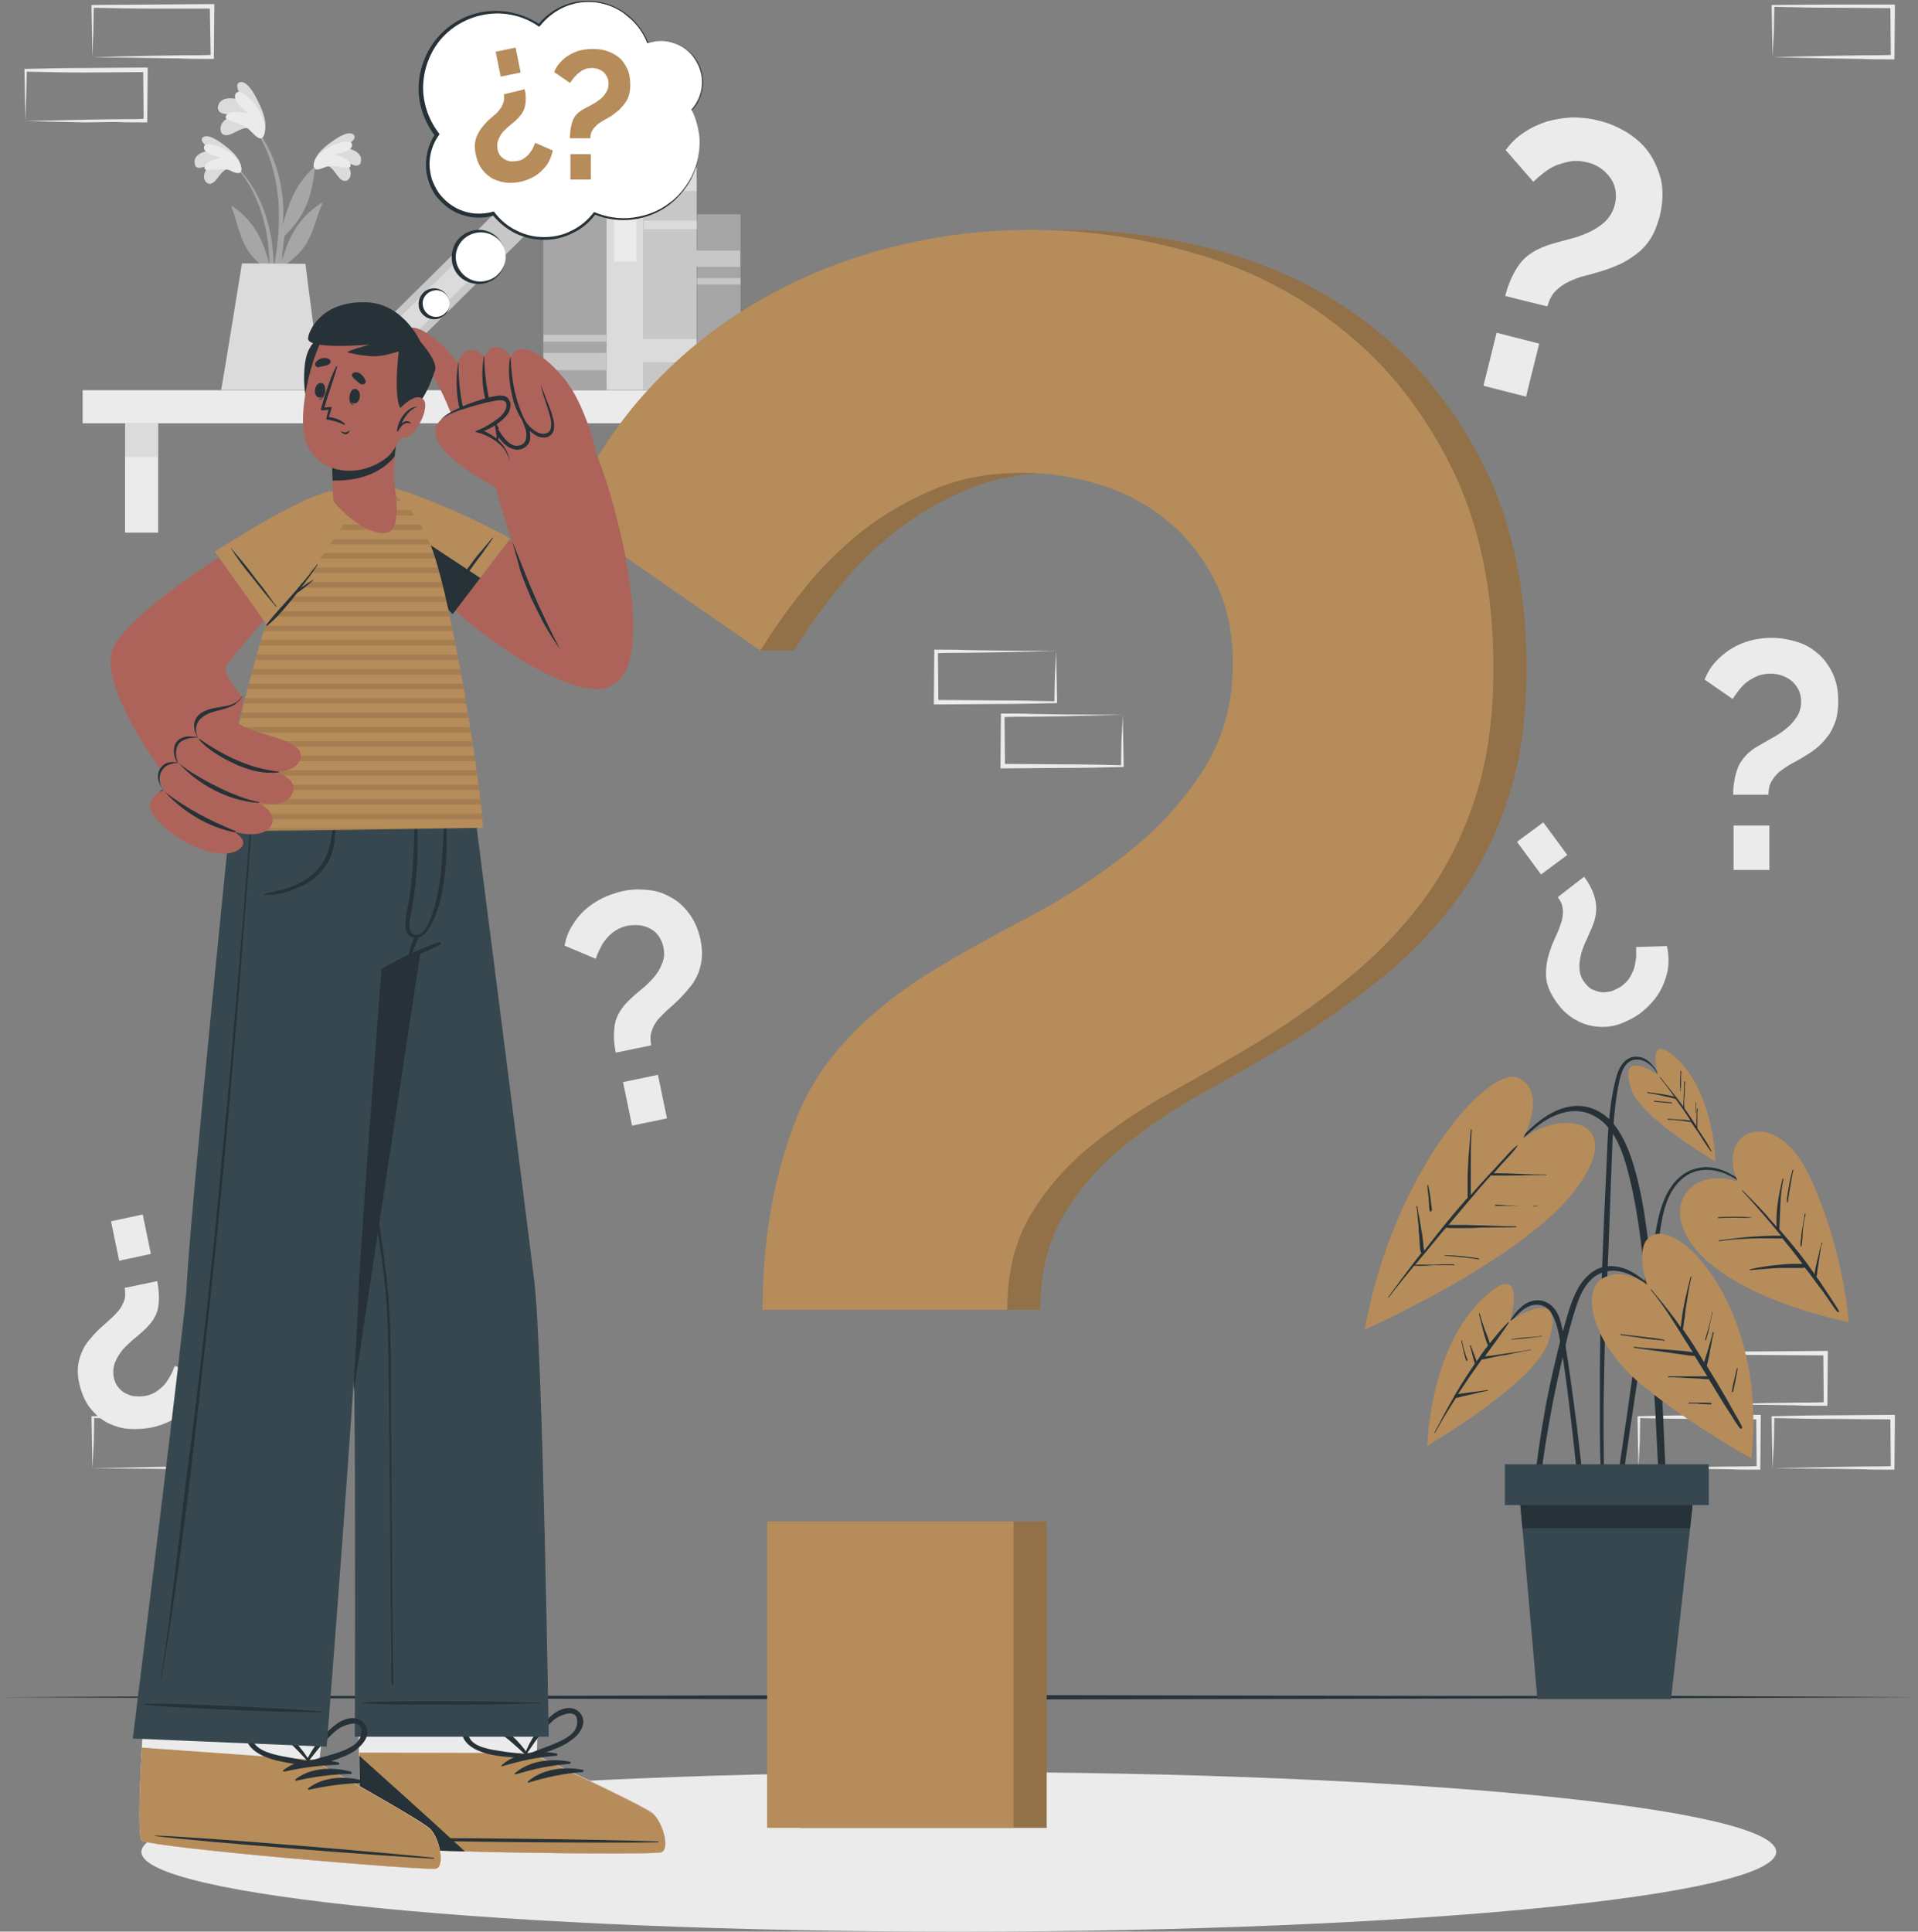 <svg width="570" height="574" viewBox="0 0 570 574" fill="none" xmlns="http://www.w3.org/2000/svg">
<rect x="0" y="0" width="570" height="574" fill="#808080" stroke="none"/>
<g clip-path="url(#clip0_8_180)">
<path d="M24.554 125.784L248.892 125.784V115.95L24.554 115.95V125.784Z" fill="#EBEBEB"/>
<path d="M236.322 125.685H226.492V158.284H236.322V125.685Z" fill="#EBEBEB"/>
<path d="M236.322 125.685H226.492V135.788H236.322V125.685Z" fill="#DBDBDB"/>
<path d="M46.995 125.685H37.165V158.284H46.995V125.685Z" fill="#EBEBEB"/>
<path d="M46.995 125.685H37.165V135.788H46.995V125.685Z" fill="#DBDBDB"/>
<path d="M207.055 115.896V53.121H191.3V115.896H207.055Z" fill="#C7C7C7"/>
<path d="M207.033 56.736V49.865H191.278V56.736H207.033Z" fill="#DBDBDB"/>
<path d="M207.121 68.14V65.58H191.366V68.14H207.121Z" fill="#DBDBDB"/>
<path d="M207.038 107.609V100.739H189.263V107.609H207.038Z" fill="#DBDBDB"/>
<path d="M191.247 115.875V42.728H180.205V115.875H191.247Z" fill="#DBDBDB"/>
<path d="M189.13 77.694V49.539H182.532V77.694H189.13Z" fill="#EBEBEB"/>
<path d="M109.524 115.946L161.526 64.523L153.763 56.667L101.762 108.09L109.524 115.946Z" fill="#C7C7C7"/>
<path d="M120.111 102.339L140.127 82.546L135.488 77.852L115.473 97.644L120.111 102.339Z" fill="#DBDBDB"/>
<path d="M180.189 115.999V60.364H161.472V115.999H180.189Z" fill="#A6A6A6"/>
<path d="M180.236 109.984V104.865H161.519V109.984H180.236Z" fill="#C7C7C7"/>
<path d="M180.245 101.506V99.486H161.528V101.506H180.245Z" fill="#C7C7C7"/>
<path d="M220.084 115.941V63.673H207.157V115.941H220.084Z" fill="#A6A6A6"/>
<path d="M220.046 110.38V105.53H207.119V110.38H220.046Z" fill="#C7C7C7"/>
<path d="M219.964 79.314V74.465H207.037V79.314H219.964Z" fill="#C7C7C7"/>
<path d="M220.077 84.546V82.66H207.15V84.546H220.077Z" fill="#C7C7C7"/>
<path d="M69.887 49.034C80.928 59.811 82.814 76.65 80.524 91.199C80.524 91.468 79.986 91.468 79.986 91.064C79.986 87.696 80.121 84.463 80.121 81.096C80.121 80.961 79.986 80.826 79.986 80.691C77.158 78.536 74.465 76.246 72.849 73.013C70.964 69.376 70.291 65.334 68.809 61.562C68.675 61.158 69.079 61.293 69.348 61.428C76.081 66.412 78.235 71.666 80.121 78.805C79.986 75.168 79.716 71.396 78.909 67.759C77.427 61.024 74.6 54.288 69.752 49.304C69.483 49.034 69.752 48.765 69.887 49.034Z" fill="#A6A6A6"/>
<path d="M67.867 50.247C65.982 50.247 64.77 53.345 63.288 54.288C62.48 54.827 61.807 54.692 61.134 54.019C59.653 51.998 61.673 49.439 63.558 48.092C62.211 48.63 61.134 49.573 59.653 49.843C58.71 49.977 58.037 49.708 57.902 48.765C57.229 45.936 60.73 44.724 63.154 44.724C61.942 43.916 58.71 41.76 60.461 40.682C62.211 39.605 66.116 42.703 67.463 43.781C69.348 45.263 71.637 47.553 71.637 49.977C71.772 52.537 69.348 50.786 67.867 50.247Z" fill="#DBDBDB"/>
<path d="M68.405 50.651C65.981 49.573 61.269 51.19 60.865 50.247C60.057 48.361 63.827 47.149 65.847 46.879C63.962 46.34 60.461 45.532 60.595 43.781C60.73 41.626 65.981 43.511 68.675 45.532C72.041 48.092 72.041 50.651 71.502 51.19C70.695 51.864 68.809 50.92 68.405 50.651Z" fill="#EBEBEB"/>
<path d="M95.067 47.957C83.621 58.33 81.063 75.034 82.948 89.717C82.948 89.986 83.487 89.986 83.487 89.717C83.621 86.349 83.621 83.116 83.756 79.748C83.756 79.614 83.891 79.479 83.891 79.344C86.853 77.324 89.546 75.034 91.297 71.935C93.317 68.433 94.125 64.257 95.741 60.62C95.875 60.215 95.471 60.35 95.202 60.485C88.335 65.2 85.911 70.453 83.756 77.458C84.025 73.821 84.43 70.049 85.372 66.412C87.123 59.677 90.22 53.076 95.202 48.226C95.606 48.092 95.337 47.687 95.067 47.957Z" fill="#A6A6A6"/>
<path d="M97.087 49.304C98.972 49.439 100.05 52.537 101.531 53.48C102.339 53.884 103.012 53.884 103.685 53.211C105.167 51.19 103.281 48.63 101.531 47.149C102.877 47.822 103.955 48.765 105.436 49.169C106.378 49.304 107.052 49.035 107.186 48.226C107.994 45.397 104.493 44.05 102.069 43.916C103.281 43.107 106.648 41.087 104.897 39.874C103.147 38.662 99.107 41.76 97.76 42.703C95.875 44.185 93.451 46.34 93.317 48.765C93.182 51.459 95.606 49.708 97.087 49.304Z" fill="#DBDBDB"/>
<path d="M96.549 49.708C98.972 48.63 103.685 50.516 104.089 49.573C104.897 47.688 101.262 46.34 99.242 45.936C101.127 45.532 104.628 44.859 104.628 43.107C104.628 40.952 99.242 42.569 96.414 44.589C92.913 47.014 92.913 49.573 93.451 50.112C94.259 50.786 96.145 49.843 96.549 49.708Z" fill="#EBEBEB"/>
<path d="M83.352 75.303C82.544 80.826 81.467 86.484 79.851 91.738C79.716 92.276 79.043 92.142 79.043 91.603C79.851 86.484 81.198 81.634 81.871 76.515C82.679 71.396 83.083 66.143 82.814 61.024C82.275 52.537 79.986 43.377 74.465 36.776C74.33 36.641 74.6 36.372 74.734 36.506C85.911 49.439 84.16 65.469 84.025 66.816C85.641 61.428 87.257 55.231 93.182 49.843C93.451 49.573 93.586 49.708 93.586 50.112C92.509 60.081 89.681 65.334 84.025 70.588C83.891 72.205 83.621 73.821 83.352 75.303Z" fill="#A6A6A6"/>
<path d="M74.33 38.258C72.31 37.315 69.617 39.874 67.597 40.144C66.52 40.278 65.712 39.874 65.578 38.797C65.039 35.968 68.405 34.351 71.099 33.812C69.348 33.678 67.732 34.216 66.116 33.678C65.174 33.408 64.635 32.735 64.77 31.657C65.443 28.424 69.752 28.963 72.31 30.04C71.502 28.559 69.213 24.652 71.502 24.383C73.926 24.113 76.35 29.367 77.158 31.118C78.37 33.678 79.582 37.18 78.37 39.605C77.158 42.568 75.542 39.605 74.33 38.258Z" fill="#DBDBDB"/>
<path d="M74.6 39.066C72.58 36.641 67.059 35.968 67.059 34.89C67.194 32.6 71.637 33.139 73.926 33.812C72.31 32.331 68.944 29.771 70.021 27.885C71.233 25.73 75.811 30.31 77.562 33.812C79.716 38.258 78.505 40.817 77.697 41.087C76.485 41.356 75.004 39.336 74.6 39.066Z" fill="#EBEBEB"/>
<path d="M90.758 78.401L95.606 115.851H65.712C66.385 112.483 71.906 78.267 71.906 78.267L90.758 78.401Z" fill="#DBDBDB"/>
<path d="M447.328 87.966C448.271 84.194 449.752 80.961 451.637 78.401C453.657 75.707 456.754 73.821 461.198 72.474C462.544 72.07 464.16 71.666 466.045 71.127C467.931 70.723 469.816 70.049 471.701 69.241C473.586 68.433 475.337 67.355 476.818 66.008C478.299 64.661 479.376 62.91 479.915 60.754C480.319 59.138 480.319 57.656 480.05 56.309C479.78 54.962 479.242 53.749 478.434 52.672C477.626 51.594 476.683 50.651 475.471 49.843C474.259 49.035 472.913 48.496 471.566 48.226C469.95 47.822 468.335 47.687 466.719 47.957C465.237 48.226 463.756 48.63 462.41 49.169C461.063 49.708 459.851 50.516 458.639 51.459C457.427 52.402 456.485 53.211 455.677 54.019L447.463 44.589C449.079 42.434 450.829 40.682 452.984 39.335C455.138 37.853 457.293 36.91 459.717 36.102C462.14 35.429 464.699 35.025 467.257 34.89C469.816 34.89 472.509 35.159 475.067 35.833C478.03 36.506 480.723 37.719 483.281 39.201C485.84 40.817 488.129 42.703 489.88 45.128C491.63 47.553 492.842 50.382 493.65 53.48C494.323 56.713 494.188 60.35 493.246 64.257C492.573 66.681 491.765 68.837 490.822 70.453C489.745 72.205 488.533 73.686 487.052 74.899C485.571 76.111 483.955 77.189 482.204 78.132C480.454 78.94 478.568 79.748 476.414 80.422C474.663 80.961 472.913 81.5 471.162 81.904C469.412 82.308 467.796 82.981 466.315 83.655C464.833 84.329 463.487 85.272 462.275 86.484C461.198 87.562 460.39 89.178 459.851 91.064L447.328 87.966ZM440.865 114.638L444.77 98.877L457.427 102.11L453.522 117.871L440.865 114.638Z" fill="#EBEBEB"/>
<path d="M46.726 380.691C47.264 383.52 47.399 386.079 46.995 388.504C46.591 390.929 45.11 393.219 42.551 395.509C41.743 396.183 40.935 396.991 39.724 397.934C38.646 398.877 37.569 399.82 36.492 401.032C35.549 402.244 34.741 403.457 34.203 404.804C33.664 406.151 33.529 407.633 33.799 409.249C34.068 410.462 34.472 411.405 35.145 412.213C35.819 413.021 36.492 413.695 37.434 414.099C38.242 414.503 39.32 414.907 40.262 414.907C41.34 415.042 42.417 414.907 43.359 414.772C44.571 414.503 45.648 414.099 46.591 413.425C47.534 412.752 48.342 412.078 49.015 411.27C49.688 410.462 50.227 409.519 50.765 408.576C51.304 407.633 51.573 406.69 51.977 405.882L60.595 409.519C60.191 411.405 59.518 413.156 58.575 414.772C57.633 416.389 56.556 417.871 55.074 419.083C53.728 420.296 52.112 421.373 50.496 422.316C48.746 423.125 46.995 423.798 44.975 424.202C42.821 424.606 40.666 424.741 38.377 424.606C36.088 424.472 34.068 423.798 32.048 422.855C30.028 421.777 28.413 420.43 26.797 418.41C25.315 416.524 24.238 414.099 23.565 411.135C23.161 409.384 23.026 407.633 23.161 406.151C23.296 404.669 23.7 403.322 24.238 401.975C24.777 400.628 25.45 399.416 26.393 398.338C27.335 397.26 28.278 396.048 29.49 394.97C30.432 394.027 31.51 393.219 32.452 392.276C33.395 391.468 34.337 390.525 35.145 389.582C35.953 388.639 36.492 387.561 36.896 386.483C37.3 385.406 37.3 384.059 37.031 382.711L46.726 380.691ZM42.417 360.888L44.84 372.608L35.415 374.629L32.991 362.909L42.417 360.888Z" fill="#EBEBEB"/>
<path d="M470.758 260.529C472.509 262.82 473.586 265.11 474.125 267.534C474.663 269.959 474.394 272.653 473.048 275.752C472.644 276.695 472.105 277.772 471.566 279.119C470.893 280.467 470.354 281.814 469.95 283.296C469.546 284.777 469.277 286.259 469.412 287.741C469.412 289.223 469.95 290.705 470.893 291.917C471.566 292.86 472.374 293.668 473.317 294.072C474.259 294.476 475.202 294.746 476.145 294.881C477.087 294.881 478.164 294.746 479.107 294.476C480.05 294.072 480.992 293.668 481.935 292.995C483.012 292.186 483.82 291.378 484.359 290.435C484.897 289.492 485.436 288.414 485.705 287.472C485.975 286.394 486.109 285.316 486.244 284.373C486.244 283.296 486.244 282.353 486.244 281.41L495.4 281.14C495.804 283.026 495.939 284.912 495.804 286.798C495.67 288.684 495.131 290.435 494.458 292.186C493.785 293.938 492.842 295.554 491.63 297.036C490.418 298.518 489.072 299.865 487.456 301.077C485.705 302.424 483.685 303.367 481.666 304.176C479.511 304.984 477.357 305.253 475.202 305.119C473.048 304.984 470.758 304.445 468.604 303.233C466.449 302.155 464.43 300.404 462.679 297.979C461.602 296.497 460.794 295.015 460.255 293.668C459.717 292.321 459.447 290.839 459.447 289.492C459.447 288.01 459.582 286.663 459.851 285.316C460.121 283.969 460.659 282.487 461.198 280.871C461.736 279.658 462.275 278.446 462.814 277.234C463.352 276.021 463.756 274.809 464.16 273.596C464.43 272.384 464.564 271.172 464.43 270.094C464.295 268.882 463.891 267.804 462.948 266.591L470.758 260.529ZM458.639 244.364L465.776 254.063L457.966 259.856L450.829 250.157L458.639 244.364Z" fill="#EBEBEB"/>
<path d="M515.06 236.282C515.06 233.183 515.599 230.354 516.541 227.93C517.619 225.505 519.639 223.215 522.87 221.463C523.813 220.925 525.025 220.251 526.371 219.443C527.718 218.769 529.199 217.826 530.546 216.749C531.892 215.671 532.97 214.593 533.912 213.111C534.855 211.764 535.259 210.148 535.259 208.397C535.259 207.049 534.989 205.837 534.451 204.894C533.912 203.816 533.239 203.008 532.431 202.335C531.623 201.661 530.68 201.122 529.468 200.718C528.391 200.314 527.179 200.179 526.102 200.179C524.756 200.179 523.409 200.449 522.332 200.853C521.12 201.392 520.177 201.93 519.235 202.604C518.292 203.278 517.484 204.221 516.811 205.029C516.137 205.972 515.464 206.78 514.926 207.723L506.577 201.93C507.385 199.91 508.462 198.159 509.809 196.677C511.155 195.195 512.771 193.848 514.522 192.77C516.272 191.692 518.157 190.884 520.177 190.345C522.197 189.807 524.352 189.537 526.506 189.537C528.93 189.537 531.354 189.941 533.643 190.615C536.067 191.288 538.086 192.366 539.972 193.983C541.857 195.464 543.338 197.485 544.55 199.91C545.762 202.335 546.301 205.163 546.301 208.531C546.301 210.552 546.031 212.438 545.627 213.92C545.089 215.536 544.415 216.883 543.607 218.23C542.665 219.443 541.722 220.655 540.51 221.733C539.298 222.811 537.952 223.753 536.336 224.696C535.124 225.505 533.777 226.178 532.566 226.852C531.354 227.525 530.142 228.334 529.064 229.142C527.987 229.95 527.179 231.028 526.506 232.106C525.833 233.183 525.563 234.53 525.563 236.147H515.06V236.282ZM515.195 258.509V245.307H525.833V258.509H515.195Z" fill="#EBEBEB"/>
<path d="M182.998 312.797C182.325 309.699 182.325 306.87 182.729 304.31C183.267 301.616 184.883 299.056 187.576 296.632C188.384 295.823 189.461 295.015 190.673 293.937C191.885 292.995 193.097 291.782 194.174 290.57C195.252 289.357 196.194 287.876 196.733 286.394C197.406 284.912 197.541 283.161 197.137 281.409C196.867 280.062 196.329 278.985 195.656 278.042C194.982 277.099 194.174 276.425 193.097 275.886C192.155 275.348 191.077 275.078 189.865 274.943C188.653 274.809 187.576 274.943 186.499 275.078C185.152 275.347 183.94 275.886 182.863 276.56C181.786 277.233 180.978 278.042 180.17 278.985C179.362 279.928 178.824 280.871 178.285 281.948C177.746 283.026 177.342 283.969 177.073 284.912L167.782 281.005C168.186 278.85 168.859 276.964 169.936 275.213C171.013 273.462 172.225 271.845 173.707 270.498C175.188 269.151 176.938 267.938 178.824 266.995C180.709 266.052 182.729 265.379 184.883 264.84C187.307 264.301 189.596 264.167 192.155 264.436C194.578 264.571 196.868 265.244 199.022 266.457C201.177 267.534 203.062 269.151 204.678 271.306C206.293 273.462 207.505 276.021 208.179 279.254C208.583 281.275 208.717 283.026 208.583 284.643C208.448 286.259 208.044 287.741 207.505 289.223C206.832 290.704 206.159 292.052 205.082 293.264C204.139 294.476 202.927 295.823 201.715 297.036C200.638 298.114 199.561 299.056 198.483 299.999C197.406 300.942 196.464 302.02 195.521 302.963C194.713 304.041 194.04 305.118 193.636 306.466C193.232 307.678 193.232 309.025 193.501 310.642L182.998 312.797ZM187.846 334.485L185.152 321.553L195.521 319.398L198.214 332.33L187.846 334.485Z" fill="#EBEBEB"/>
<path d="M506.846 417.332L524.89 416.928L533.777 416.793C536.74 416.793 539.702 416.793 542.53 416.659L541.991 417.197L541.857 402.11L542.53 402.783L524.756 402.649C518.831 402.649 512.906 402.514 506.981 402.379L507.385 401.975C507.385 404.4 507.25 406.959 507.25 409.384L506.846 417.332ZM506.846 417.332L506.712 409.923C506.712 407.364 506.577 404.804 506.577 402.245V401.84H506.981C512.906 401.706 518.831 401.571 524.756 401.571L542.53 401.436H543.203V402.11L543.069 417.197V417.736H542.53C539.568 417.736 536.471 417.736 533.508 417.601L524.486 417.467L506.846 417.332Z" fill="#EBEBEB"/>
<path d="M526.775 436.326L544.819 435.922L553.707 435.787C556.669 435.787 559.632 435.787 562.459 435.653L561.921 436.191L561.786 421.104L562.459 421.778L544.685 421.643C538.76 421.643 532.835 421.508 526.91 421.373L527.314 420.969C527.314 423.394 527.179 425.954 527.179 428.378L526.775 436.326ZM526.775 436.326L526.641 428.917C526.641 426.358 526.506 423.798 526.506 421.239V420.835H526.91C532.835 420.7 538.76 420.565 544.685 420.565L562.459 420.43H563.133V421.104L562.998 436.191V436.73H562.459C559.497 436.73 556.4 436.73 553.437 436.596L544.415 436.461L526.775 436.326Z" fill="#EBEBEB"/>
<path d="M486.917 436.326L504.961 435.922L513.848 435.787C516.811 435.787 519.773 435.787 522.601 435.653L522.062 436.191L521.928 421.104L522.601 421.778L504.826 421.643C498.902 421.643 492.977 421.508 487.052 421.373L487.456 420.969C487.456 423.394 487.321 425.954 487.321 428.378L486.917 436.326ZM486.917 436.326L486.782 428.917C486.782 426.358 486.648 423.798 486.648 421.239V420.835H487.052C492.977 420.7 498.902 420.565 504.826 420.565L522.601 420.43H523.274V421.104L523.14 436.191V436.73H522.601C519.639 436.73 516.542 436.73 513.579 436.596L504.557 436.461L486.917 436.326Z" fill="#EBEBEB"/>
<path d="M27.47 436.326L45.514 435.922L54.401 435.787C57.364 435.787 60.326 435.787 63.154 435.653L62.615 436.191L62.48 421.104L63.154 421.778L45.379 421.643C39.454 421.643 33.529 421.508 27.605 421.373L28.009 420.969C28.009 423.394 27.874 425.954 27.874 428.378L27.47 436.326ZM27.47 436.326L27.335 428.917C27.335 426.358 27.201 423.798 27.201 421.239V420.835H27.605C33.529 420.7 39.454 420.565 45.379 420.565L63.154 420.43H63.827V421.104L63.692 436.191V436.73H63.154C60.191 436.73 57.094 436.73 54.132 436.596L45.11 436.461L27.47 436.326Z" fill="#EBEBEB"/>
<path d="M27.47 16.974L45.514 16.569L54.401 16.435C57.364 16.435 60.326 16.435 63.154 16.3L62.615 16.839L62.346 1.886L63.019 2.559H45.245C39.32 2.559 33.395 2.425 27.47 2.29L27.874 1.886C27.874 4.311 27.739 6.87 27.739 9.295L27.47 16.974ZM27.47 16.974L27.335 9.564C27.335 7.005 27.201 4.445 27.201 1.886V1.482H27.605C33.395 1.482 39.32 1.347 45.245 1.347L63.019 1.212H63.692V1.886L63.558 16.974V17.512H63.019C60.057 17.512 56.96 17.512 53.997 17.378L44.975 17.243L27.47 16.974Z" fill="#EBEBEB"/>
<path d="M7.541 35.968L25.585 35.563L34.472 35.429C37.434 35.429 40.397 35.429 43.225 35.294L42.686 35.833L42.551 20.745L43.225 21.419L25.315 21.554C19.39 21.554 13.466 21.419 7.541 21.284L7.945 20.88C7.945 23.305 7.81 25.864 7.81 28.289L7.541 35.968ZM7.541 35.968L7.406 28.558C7.406 25.999 7.271 23.439 7.271 20.88V20.476H7.675C13.6 20.341 19.525 20.206 25.45 20.206L43.225 20.072H43.898V20.745L43.763 35.833V36.372H43.225C40.262 36.372 37.165 36.372 34.203 36.237L25.181 36.372L7.541 35.968Z" fill="#EBEBEB"/>
<path d="M526.775 16.974L544.819 16.569L553.707 16.435C556.669 16.435 559.632 16.435 562.459 16.3L561.921 16.839L561.786 1.751L562.459 2.425L544.685 2.29C538.76 2.29 532.835 2.155 526.91 2.021L527.314 1.617C527.314 4.041 527.179 6.601 527.179 9.026L526.775 16.974ZM526.775 16.974L526.641 9.564C526.641 7.005 526.506 4.446 526.506 1.886V1.482H526.91C532.7 1.482 538.625 1.347 544.55 1.347H562.459H563.133V2.021L562.998 17.108V17.647H562.459C559.497 17.647 556.4 17.647 553.437 17.512L544.415 17.378L526.775 16.974Z" fill="#EBEBEB"/>
<path d="M333.678 212.438L315.634 212.842L306.747 212.977C303.785 212.977 300.822 212.977 297.994 213.111L298.533 212.573L298.668 227.66L297.994 226.987L315.769 227.121C321.694 227.121 327.619 227.256 333.544 227.391L333.14 227.795C333.14 225.37 333.274 222.811 333.274 220.386L333.678 212.438ZM333.678 212.438L333.813 219.847C333.813 222.406 333.948 224.966 333.948 227.525V227.929H333.544C327.619 228.064 321.694 228.199 315.769 228.199L297.994 228.334H297.321V227.66L297.456 212.573V212.034H297.994C300.957 212.034 304.054 212.034 307.016 212.168L316.038 212.303L333.678 212.438Z" fill="#EBEBEB"/>
<path d="M313.884 193.444L295.84 193.848L286.953 193.983C283.99 193.983 281.028 193.983 278.2 194.117L278.739 193.579L278.873 208.666L278.2 207.993L295.975 208.127C301.899 208.127 307.824 208.262 313.749 208.397L313.345 208.801C313.345 206.376 313.48 203.817 313.48 201.392L313.884 193.444ZM313.884 193.444L314.018 200.853C314.018 203.412 314.153 205.972 314.153 208.531V208.936H313.749C307.824 209.07 301.899 209.205 295.975 209.205L278.2 209.34H277.527V208.666L277.661 193.579V193.04H278.2C281.162 193.04 284.259 193.04 287.222 193.174L296.244 193.309L313.884 193.444Z" fill="#EBEBEB"/>
<path d="M0 504.355L71.233 503.951H142.466L284.933 503.681L427.399 503.951H498.632L570 504.355L498.632 504.624L427.399 504.759L284.933 505.028L142.466 504.759L71.233 504.624L0 504.355Z" fill="#263238"/>
<path d="M284.933 574C419.094 574 527.853 563.385 527.853 550.291C527.853 537.197 419.094 526.582 284.933 526.582C150.772 526.582 42.013 537.197 42.013 550.291C42.013 563.385 150.772 574 284.933 574Z" fill="#EBEBEB"/>
<path d="M523.409 356.174C518.292 351.19 511.694 345.128 503.884 347.283C496.478 349.304 493.65 357.386 492.438 363.987C490.688 372.608 489.476 381.365 487.994 389.986C486.648 398.742 485.301 407.498 484.089 416.389C483.416 421.374 482.608 426.358 481.935 431.207C481.531 433.632 481.262 436.192 480.858 438.616C480.454 441.041 480.05 443.466 479.915 445.891C479.915 446.699 481.127 446.834 481.262 446.025C482.204 441.849 482.608 437.539 483.147 433.363C483.82 429.187 484.359 424.876 485.032 420.7C486.244 412.348 487.59 403.861 488.802 395.509C490.014 387.157 491.361 378.805 492.707 370.318C493.785 363.179 494.323 354.423 500.652 349.708C504.153 347.148 508.462 347.148 512.367 348.63C516.541 350.247 519.773 353.21 523.005 356.174C523.274 356.309 523.409 356.174 523.409 356.174Z" fill="#263238"/>
<path d="M516.407 351.055C516.407 351.055 505.904 347.283 500.787 354.961C495.67 362.64 501.729 382.038 549.398 392.95C549.398 392.95 548.186 372.204 537.952 349.842C527.718 327.615 509.539 335.967 516.407 351.055Z" fill="#B68C5A"/>
<path d="M546.57 389.717C545.897 388.369 544.954 387.157 544.146 385.81C543.338 384.598 542.53 383.385 541.722 382.173C541.049 381.23 540.51 380.287 539.837 379.479C539.837 379.209 539.837 379.074 539.972 378.805C539.972 378.401 540.106 377.997 540.106 377.593C540.241 376.65 540.376 375.841 540.51 374.898C540.645 373.955 540.78 373.147 540.914 372.204C541.049 371.261 541.184 370.184 541.588 369.375C541.588 369.241 541.453 369.106 541.318 369.375C541.318 369.914 541.049 370.453 540.914 370.992C540.78 371.396 540.645 371.8 540.645 372.204C540.376 373.147 540.241 373.955 539.972 374.898C539.837 375.707 539.568 376.515 539.433 377.458C539.298 377.862 539.298 378.266 539.298 378.67C538.49 377.458 537.548 376.246 536.74 375.033C534.181 371.665 531.488 368.432 528.795 365.334C528.795 365.334 528.795 365.334 528.795 365.199C529.065 360.215 528.93 355.231 530.007 350.381C530.007 350.246 529.872 350.112 529.738 350.246C528.661 354.827 527.718 359.676 527.987 364.526C527.045 363.448 525.967 362.37 525.025 361.158C522.736 358.599 520.312 356.174 517.888 353.749C517.753 353.614 517.619 353.749 517.753 353.884C521.793 358.194 525.563 362.64 529.334 367.22C526.506 367.085 523.544 367.355 520.581 367.489C517.349 367.759 514.118 368.163 510.886 368.567C510.751 368.567 510.751 368.836 510.886 368.836C514.118 368.298 517.349 368.163 520.447 368.028C523.544 367.894 526.641 368.028 529.738 368.028C531.758 370.453 533.777 373.012 535.663 375.572C535.528 375.572 535.393 375.572 535.259 375.572C534.585 375.572 533.777 375.572 533.104 375.572C531.623 375.572 530.142 375.707 528.795 375.841C525.833 376.111 522.87 376.515 520.043 377.189C519.908 377.189 519.908 377.458 520.043 377.458C523.005 377.189 525.833 376.919 528.795 376.784C530.142 376.784 531.623 376.784 532.97 376.784C533.643 376.784 534.451 376.784 535.124 376.784C535.528 376.784 535.932 376.784 536.336 376.65C537.682 378.266 538.894 380.017 540.106 381.634C541.184 382.981 542.126 384.328 543.069 385.675C544.011 387.022 544.954 388.504 546.031 389.851C546.57 389.851 546.704 389.851 546.57 389.717Z" fill="#263238"/>
<path d="M520.85 361.831C519.235 361.562 517.484 361.562 515.734 361.562C513.983 361.562 512.367 361.562 510.617 361.697C510.482 361.697 510.482 361.966 510.617 361.966C512.367 361.831 514.118 361.831 515.734 361.831C517.619 361.831 519.235 361.966 520.85 361.831C520.985 361.831 520.985 361.831 520.85 361.831Z" fill="#263238"/>
<path d="M535.797 365.603C535.932 363.987 536.201 362.37 536.605 360.754C536.605 360.619 536.471 360.619 536.336 360.754C536.067 362.37 535.797 363.987 535.528 365.603C535.393 366.412 535.259 367.22 535.259 368.028C535.124 368.702 534.989 369.51 535.124 370.318C535.124 370.453 535.393 370.453 535.393 370.318C535.528 369.645 535.528 368.837 535.663 368.028C535.663 367.22 535.797 366.412 535.797 365.603Z" fill="#263238"/>
<path d="M532.7 347.687C532.296 349.303 531.892 350.92 531.623 352.537C531.488 353.345 531.354 354.153 531.219 354.961C531.084 355.77 530.95 356.578 531.084 357.386C531.084 357.386 531.219 357.521 531.219 357.386C531.488 356.713 531.488 355.904 531.623 355.096C531.758 354.288 531.892 353.479 532.027 352.671C532.296 351.055 532.566 349.303 532.97 347.687C532.97 347.552 532.7 347.552 532.7 347.687Z" fill="#263238"/>
<path d="M470.758 444.274C470.489 441.311 470.22 438.347 469.95 435.249C469.277 429.321 468.604 423.394 467.796 417.467C466.988 411.54 466.18 405.612 465.237 399.82C464.833 397.126 464.295 394.431 463.487 391.737C462.679 389.582 461.332 387.561 459.043 386.753C453.388 384.867 449.617 390.66 447.463 394.701C447.328 394.836 447.597 394.97 447.597 394.836C448.944 392.95 452.714 387.426 456.889 387.696C459.717 387.831 462.006 389.851 463.352 396.991C466.719 414.773 469.816 450.875 470.22 453.165C470.354 454.377 471.297 454.377 471.297 453.03C471.297 450.067 471.028 447.103 470.758 444.274Z" fill="#263238"/>
<path d="M448.809 392.545C448.809 392.545 453.657 375.303 442.885 383.924C424.841 398.338 424.167 429.591 424.167 429.591C424.167 429.591 456.216 411.001 460.121 398.742C466.18 380.422 448.809 392.545 448.809 392.545Z" fill="#B68C5A"/>
<path d="M454.869 401.032C452.31 401.571 449.752 401.84 447.328 402.245C446.116 402.379 444.904 402.649 443.692 402.783C442.884 402.918 442.077 402.918 441.269 403.053C443.692 399.82 446.116 396.452 448.405 393.084C448.54 392.95 448.271 392.815 448.136 392.95C446.251 394.836 444.5 396.991 442.75 399.146C442.346 397.799 441.807 396.452 441.269 395.105C440.73 393.623 440.191 392.007 439.787 390.39C439.787 390.255 439.518 390.255 439.518 390.39C439.922 392.007 440.326 393.623 440.73 395.24C441.134 396.721 441.538 398.338 442.211 399.82C440.999 401.302 439.922 402.918 438.845 404.535C438.306 402.918 437.633 401.436 437.094 399.82C437.094 399.685 436.825 399.685 436.825 399.82C437.364 401.571 437.768 403.457 438.306 405.208C437.633 406.286 436.825 407.364 436.152 408.441C434.805 410.462 433.593 412.483 432.381 414.503C432.247 414.638 432.112 414.773 432.112 415.042C430.092 418.545 428.207 422.047 426.322 425.684C426.322 425.819 426.456 425.954 426.456 425.819C428.342 422.316 430.496 418.814 432.651 415.446C432.92 415.311 433.459 415.312 433.728 415.177C434.132 415.042 434.401 415.042 434.805 414.907C435.613 414.773 436.421 414.503 437.229 414.369C438.845 413.964 440.461 413.56 442.077 413.291C442.211 413.291 442.211 413.021 442.077 413.021C440.191 413.426 438.172 413.56 436.286 413.83C435.344 413.964 434.401 414.099 433.459 414.234H433.324C434.536 412.483 435.613 410.731 436.825 408.98C438.037 407.229 439.249 405.612 440.326 403.996C441.403 403.861 442.481 403.592 443.692 403.322C444.904 403.053 446.116 402.783 447.463 402.649C449.887 402.11 452.445 401.571 454.869 401.167C455.138 401.167 455.004 401.032 454.869 401.032Z" fill="#263238"/>
<path d="M435.613 402.783C435.478 402.379 435.344 401.84 435.209 401.436C434.94 400.493 434.67 399.55 434.536 398.473C434.536 398.338 434.266 398.338 434.266 398.473C434.536 399.416 434.67 400.359 434.94 401.436C435.209 402.379 435.344 403.457 435.748 404.265C435.882 404.535 436.152 404.4 436.152 404.13C436.017 403.726 435.748 403.187 435.613 402.783Z" fill="#263238"/>
<path d="M458.101 396.991C456.619 397.26 455.138 397.26 453.657 397.395C452.176 397.53 450.695 397.664 449.213 397.934C449.079 397.934 449.079 398.069 449.213 398.069C450.695 397.934 452.176 397.799 453.657 397.665C455.138 397.53 456.619 397.26 458.101 397.126C458.37 397.26 458.235 396.991 458.101 396.991Z" fill="#263238"/>
<path d="M494.323 422.316C493.785 409.519 492.977 396.856 491.63 384.193C490.957 377.862 490.283 371.531 489.341 365.334C488.533 359.137 487.456 353.075 485.705 347.013C484.359 342.433 482.608 337.853 479.646 334.081C476.683 330.444 472.24 328.154 467.392 328.693C461.871 329.366 457.293 332.869 453.522 336.641C449.213 340.951 445.174 345.532 441.134 350.112C440.057 351.324 439.114 352.402 438.037 353.614C437.902 353.749 438.037 353.884 438.172 353.749C442.077 349.169 446.251 344.858 450.425 340.547C454.33 336.641 458.505 332.465 463.891 330.848C466.449 330.04 469.142 329.905 471.701 330.713C473.721 331.387 475.606 332.599 477.087 334.081C480.184 337.314 481.935 341.625 483.147 345.801C486.513 357.521 487.86 369.779 489.072 381.903C490.418 394.162 491.226 406.555 491.899 418.814C492.573 431.207 492.977 443.601 494.189 455.994C494.323 457.476 494.592 459.092 494.727 460.574C494.862 461.652 496.478 461.652 496.343 460.574C495.4 447.911 494.862 435.114 494.323 422.316Z" fill="#263238"/>
<path d="M452.714 338.123C452.714 338.123 459.986 324.652 451.368 320.341C442.75 316.03 414.068 348.091 405.585 395.105C405.585 395.105 452.041 374.494 467.796 354.018C483.685 333.542 465.776 329.097 452.714 338.123Z" fill="#B68C5A"/>
<path d="M459.582 349.034C454.33 349.034 449.213 348.63 443.962 348.63C444.904 347.552 445.847 346.34 446.924 345.262C448.271 343.78 449.887 342.164 450.964 340.547C451.099 340.413 450.829 340.278 450.829 340.413C449.348 341.49 448.136 342.972 446.924 344.319C445.578 345.666 444.366 347.148 443.019 348.495C440.999 350.651 439.114 352.806 437.094 355.096C437.094 354.827 437.094 354.692 437.094 354.422C437.094 353.479 437.094 352.536 437.094 351.728C437.094 349.977 437.094 348.226 437.094 346.475C437.094 342.837 437.094 339.335 437.364 335.698C437.364 335.563 437.094 335.563 437.094 335.698C436.825 339.335 436.421 342.837 436.286 346.475C436.152 348.226 436.152 349.977 436.152 351.728C436.152 352.671 436.152 353.614 436.152 354.422C436.152 354.961 436.152 355.5 436.152 355.904C435.882 356.308 435.478 356.578 435.209 356.982C431.035 361.697 427.13 366.681 423.225 371.665C423.225 371.396 423.225 371.126 423.09 370.857C423.09 370.318 422.955 369.779 422.955 369.241C422.821 368.028 422.686 366.816 422.417 365.603C422.282 364.526 422.013 363.313 421.878 362.236C421.609 361.023 421.339 359.676 421.205 358.464C421.205 358.329 420.936 358.329 420.936 358.464C421.205 359.676 421.205 361.023 421.339 362.236C421.474 363.448 421.609 364.526 421.609 365.738C421.743 366.95 421.878 368.028 421.878 369.241C421.878 369.779 422.013 370.318 422.013 370.857C422.013 371.126 422.013 371.396 422.147 371.665C422.147 372.069 422.282 372.069 422.417 372.339C421.743 373.147 421.07 374.09 420.397 374.898C417.704 378.401 415.145 381.903 412.587 385.406C412.452 385.54 412.722 385.675 412.722 385.54C415.145 382.307 417.704 379.209 420.262 376.111C422.147 376.245 424.167 376.111 426.052 375.976C428.072 375.976 430.092 375.976 432.112 375.976C432.247 375.976 432.247 375.707 432.112 375.707C430.092 375.707 428.072 375.707 426.052 375.841C424.167 375.841 422.282 375.707 420.532 375.841C422.821 373.147 425.11 370.453 427.264 367.759C428.072 366.816 428.88 365.738 429.823 364.795C430.631 364.93 431.439 364.93 432.112 364.93C433.055 364.93 433.997 364.93 434.805 364.93C436.556 364.93 438.172 364.93 439.922 364.795C443.423 364.795 447.059 364.66 450.56 364.66C450.695 364.66 450.695 364.391 450.56 364.391C447.059 364.391 443.423 364.256 439.922 364.122C438.172 364.122 436.556 363.987 434.805 363.987C433.863 363.987 432.92 363.987 432.112 363.987C431.573 363.987 431.035 363.987 430.496 363.987C432.381 361.697 434.401 359.407 436.286 357.117L436.421 356.982C438.306 354.692 440.191 352.536 442.211 350.246C442.481 349.977 442.75 349.708 443.019 349.303C448.405 349.438 453.792 349.169 459.178 349.169C459.717 349.303 459.717 349.034 459.582 349.034Z" fill="#263238"/>
<path d="M456.889 358.329C456.485 358.329 456.081 358.329 455.677 358.329C455.542 358.329 455.542 358.464 455.677 358.464C456.081 358.464 456.485 358.464 456.889 358.464C457.023 358.464 457.023 358.329 456.889 358.329Z" fill="#263238"/>
<path d="M454.061 358.329C452.445 358.329 450.695 358.329 449.079 358.194C448.271 358.194 447.463 358.194 446.52 358.06C445.712 358.06 444.904 357.925 444.231 358.06C444.096 358.06 444.231 358.194 444.231 358.194C444.904 358.464 445.847 358.329 446.52 358.329C447.328 358.329 448.136 358.329 449.079 358.329C450.695 358.329 452.445 358.329 454.061 358.329C454.196 358.464 454.196 358.329 454.061 358.329Z" fill="#263238"/>
<path d="M439.518 373.955C436.152 373.417 432.651 373.012 429.284 373.012V373.147C432.651 373.417 436.152 373.686 439.518 374.225C439.518 374.225 439.653 373.955 439.518 373.955Z" fill="#263238"/>
<path d="M425.514 359.003C425.514 358.733 425.379 358.464 425.379 358.06C425.244 357.386 425.245 356.712 425.11 356.039C424.975 354.827 424.706 353.479 424.437 352.267C424.437 352.132 424.167 352.132 424.167 352.267C424.302 353.614 424.437 354.827 424.571 356.174C424.571 356.847 424.706 357.521 424.706 358.06C424.706 358.598 424.706 359.407 424.975 359.946C425.11 360.08 425.379 360.08 425.379 359.811C425.648 359.676 425.514 359.407 425.514 359.003Z" fill="#263238"/>
<path d="M493.785 320.88C492.169 317.781 490.014 313.74 485.84 314.009C482.473 314.279 480.858 317.781 480.184 320.61C477.895 329.501 477.76 338.931 477.356 348.091C476.414 367.489 475.606 386.888 475.471 406.151C475.471 411.54 475.471 416.928 475.471 422.316C475.471 427.839 475.471 433.363 475.875 438.751C475.875 439.29 476.683 439.29 476.683 438.751C476.683 434.036 476.549 429.321 476.549 424.741C476.549 420.161 476.549 415.581 476.683 411.001C476.818 401.706 477.087 392.411 477.491 383.25C477.895 374.09 478.299 364.795 478.568 355.635C478.703 351.055 478.972 346.475 479.107 341.894C479.242 337.449 479.511 333.003 480.05 328.558C480.319 326.133 480.723 323.574 481.262 321.149C481.665 319.398 482.204 317.512 483.416 316.165C485.032 314.413 487.59 314.548 489.476 315.761C491.495 316.973 492.707 319.128 493.785 321.149C493.65 321.014 493.919 320.88 493.785 320.88Z" fill="#263238"/>
<path d="M492.707 319.398C492.707 319.398 489.341 307.409 496.882 313.336C509.405 323.304 509.809 345.128 509.809 345.128C509.809 345.128 487.456 332.195 484.763 323.574C480.588 310.911 492.707 319.398 492.707 319.398Z" fill="#B68C5A"/>
<path d="M505.096 336.237C504.826 335.967 504.692 335.563 504.422 335.294C504.422 335.024 504.422 334.62 504.422 334.216C504.422 333.677 504.422 333.138 504.422 332.6C504.422 331.522 504.422 330.579 504.557 329.501C504.557 329.366 504.288 329.366 504.288 329.501C504.288 330.444 504.153 331.522 504.153 332.465C504.153 333.004 504.153 333.408 504.153 333.947C504.153 334.081 504.153 334.351 504.153 334.62C503.21 333.273 502.403 331.926 501.46 330.579C501.191 330.175 500.921 329.771 500.652 329.501C500.383 328.154 500.517 326.807 500.652 325.595C500.652 324.247 500.652 322.766 500.787 321.419C500.787 321.284 500.517 321.284 500.517 321.419C500.517 322.9 500.383 324.382 500.383 325.729C500.383 326.807 500.248 327.75 500.248 328.828C498.094 325.864 495.804 323.035 493.515 320.206C493.381 320.071 493.246 320.206 493.381 320.341C494.862 322.092 496.208 323.978 497.555 325.864C494.996 325.19 492.303 324.921 489.61 324.517C489.476 324.517 489.476 324.652 489.61 324.786C492.438 325.19 495.266 325.864 497.959 326.538C499.036 328.019 500.113 329.501 501.191 331.118C501.595 331.791 501.999 332.33 502.403 333.004H502.268C501.999 333.004 501.729 332.869 501.46 332.869C500.787 332.734 500.248 332.734 499.575 332.734C498.228 332.6 497.016 332.6 495.67 332.465C495.535 332.465 495.535 332.734 495.67 332.734C496.882 332.734 498.228 332.869 499.44 333.004C500.113 333.138 500.787 333.138 501.46 333.273C501.729 333.273 501.999 333.408 502.268 333.408C502.403 333.408 502.403 333.408 502.537 333.408C503.211 334.485 504.018 335.563 504.692 336.506C505.904 338.392 507.116 340.413 508.462 342.164C508.597 342.299 508.731 342.164 508.597 342.029C507.654 340.009 506.308 338.123 505.096 336.237Z" fill="#263238"/>
<path d="M499.575 322.631C499.575 322.227 499.575 321.688 499.575 321.284C499.575 320.341 499.575 319.263 499.709 318.32C499.709 318.186 499.44 318.186 499.44 318.32C499.44 319.263 499.305 320.206 499.305 321.284C499.305 321.823 499.305 322.227 499.305 322.766C499.305 323.035 499.305 323.17 499.305 323.439C499.305 323.709 499.305 323.978 499.305 324.113C499.305 324.248 499.44 324.248 499.44 324.113C499.44 323.843 499.44 323.709 499.44 323.439C499.575 323.035 499.575 322.9 499.575 322.631Z" fill="#263238"/>
<path d="M496.882 327.615C496.074 327.481 495.266 327.481 494.323 327.346C493.381 327.211 492.438 327.211 491.63 327.076C491.495 327.076 491.495 327.211 491.63 327.346C493.381 327.481 495.131 327.75 496.882 327.885C496.882 327.75 496.882 327.615 496.882 327.615Z" fill="#263238"/>
<path d="M503.884 327.615C503.884 327.75 503.884 328.019 503.884 328.019V328.423C503.884 328.693 503.884 328.962 503.884 329.232C503.884 329.501 503.884 329.771 503.884 330.04C503.884 330.309 503.884 330.579 503.884 330.714H504.018C504.018 330.579 504.018 330.444 504.018 330.309C504.018 330.175 504.018 330.04 504.018 329.905C504.018 329.636 504.018 329.366 504.018 329.097C504.018 328.828 504.018 328.558 504.018 328.289V327.885C504.018 327.75 504.018 327.48 504.018 327.48C504.153 327.48 503.749 327.48 503.884 327.615Z" fill="#263238"/>
<path d="M494.323 385.136C489.61 381.634 485.436 376.515 479.107 376.245C473.855 375.976 470.22 380.017 468.2 384.328C467.123 386.618 466.315 389.043 465.641 391.468C464.699 394.701 463.756 398.068 462.948 401.436C461.332 408.037 459.851 414.638 458.774 421.239C458.101 425.011 457.562 428.648 457.023 432.42C456.485 436.191 455.946 440.098 455.946 443.87C455.946 444.543 457.023 444.678 457.158 444.005C457.831 440.906 458.101 437.673 458.505 434.575C458.909 431.342 459.447 428.244 459.986 425.011C461.063 418.679 462.275 412.348 463.756 406.151C465.103 400.224 466.449 394.297 468.335 388.504C469.681 384.328 471.836 379.613 476.279 378.131C483.012 375.841 489.206 381.634 494.189 385.271C494.323 385.271 494.458 385.136 494.323 385.136Z" fill="#263238"/>
<path d="M489.476 381.769C489.476 381.769 485.167 369.375 491.361 366.95C500.787 363.313 525.294 390.929 520.447 433.363C520.447 433.363 501.46 422.855 487.456 411.135C473.451 399.416 469.816 384.059 476.01 380.017C482.339 376.111 489.476 381.769 489.476 381.769Z" fill="#B68C5A"/>
<path d="M517.753 424.202C517.215 422.72 516.272 421.373 515.464 419.892C514.656 418.41 513.848 417.063 513.04 415.581C511.425 412.752 509.809 410.058 508.058 407.229C507.789 406.825 507.52 406.286 507.25 405.882C507.25 405.747 507.25 405.612 507.385 405.343C507.519 404.939 507.52 404.535 507.654 404.13C507.923 403.187 508.058 402.244 508.193 401.301C508.597 399.55 508.866 397.664 509.27 395.913C509.27 395.778 509.135 395.778 509.001 395.913C508.597 397.664 508.058 399.55 507.519 401.301C507.25 402.11 506.981 403.053 506.712 403.861C506.577 404.13 506.577 404.4 506.442 404.804C504.422 401.436 502.403 398.203 500.113 394.97C500.248 394.566 500.248 394.027 500.383 393.623C500.383 392.949 500.517 392.411 500.652 391.737C500.787 390.39 500.921 388.908 501.191 387.561C501.595 384.867 501.999 382.173 502.672 379.478C502.672 379.344 502.537 379.344 502.403 379.478C501.729 382.173 501.056 384.867 500.517 387.561C500.248 388.908 499.979 390.255 499.844 391.602C499.709 392.276 499.709 392.949 499.575 393.623C499.575 393.758 499.575 394.027 499.44 394.297C498.767 393.354 498.094 392.411 497.42 391.468C495.266 388.639 492.977 385.81 490.687 383.116C490.553 382.981 490.418 383.116 490.553 383.25C494.592 388.1 497.824 393.488 501.191 398.877C501.864 399.82 502.403 400.897 503.076 401.84C502.807 401.84 502.672 401.84 502.403 401.706C501.595 401.571 500.787 401.571 499.979 401.436C498.363 401.302 496.747 401.167 495.131 401.032C491.899 400.763 488.802 400.628 485.571 400.224C485.436 400.224 485.436 400.359 485.571 400.493C488.802 400.897 492.034 401.436 495.266 401.84C496.882 402.11 498.363 402.244 499.979 402.514C501.056 402.649 502.403 402.918 503.614 402.918C504.826 404.939 506.173 406.959 507.385 408.98C507.116 408.98 506.846 408.98 506.577 408.98C506.038 408.98 505.5 408.98 504.961 408.98C504.018 408.98 502.941 408.98 501.999 408.98C499.979 408.98 497.824 408.98 495.804 408.98C495.67 408.98 495.67 409.249 495.804 409.249C497.824 409.249 499.979 409.384 501.999 409.519C502.941 409.519 504.018 409.654 504.961 409.654C505.5 409.654 505.904 409.788 506.442 409.788C506.846 409.788 507.385 409.923 507.789 409.788C508.866 411.539 509.943 413.291 511.021 415.042C511.963 416.658 513.04 418.275 513.983 419.757C515.06 421.373 516.003 423.125 517.215 424.606C517.619 424.472 517.753 424.337 517.753 424.202Z" fill="#263238"/>
<path d="M508.731 389.986C508.597 391.333 508.193 392.68 507.923 394.027C507.52 395.374 507.116 396.721 506.712 398.069C506.712 398.203 506.846 398.338 506.981 398.203C507.385 396.856 507.789 395.509 508.058 394.162C508.327 392.815 508.597 391.468 508.866 390.121C508.866 389.851 508.731 389.851 508.731 389.986Z" fill="#263238"/>
<path d="M494.727 398.338C494.458 398.068 494.054 398.068 493.65 397.934C493.111 397.799 492.438 397.799 491.899 397.664C490.822 397.53 489.745 397.395 488.533 397.26C486.244 396.991 483.955 396.721 481.666 396.452C481.531 396.452 481.531 396.587 481.666 396.721C483.82 396.991 485.974 397.26 488.129 397.664C489.206 397.799 490.283 397.934 491.361 398.068C491.899 398.068 492.438 398.203 492.842 398.203C493.381 398.203 494.054 398.203 494.592 398.473C494.727 398.473 494.862 398.338 494.727 398.338Z" fill="#263238"/>
<path d="M508.597 416.928C507.519 416.793 506.442 416.793 505.365 416.793C504.826 416.793 504.288 416.793 503.749 416.793C503.48 416.793 503.21 416.793 502.941 416.793C502.672 416.793 502.268 416.793 501.864 416.793C501.729 416.793 501.729 417.063 501.864 417.063C502.133 417.063 502.537 417.063 502.807 417.063C503.076 417.063 503.345 417.063 503.614 417.063C504.153 417.063 504.692 417.063 505.23 417.197C506.308 417.197 507.385 417.332 508.462 417.332C508.731 417.197 508.731 416.928 508.597 416.928Z" fill="#263238"/>
<path d="M515.33 412.213C515.464 411.539 515.599 411.001 515.734 410.327C516.003 409.115 516.138 407.902 516.407 406.69C516.407 406.555 516.272 406.555 516.137 406.69C515.868 407.902 515.599 409.115 515.33 410.192C515.195 410.731 515.06 411.405 514.926 411.944C514.926 412.213 514.791 412.482 514.791 412.752C514.791 413.021 514.656 413.291 514.656 413.56C514.656 413.695 514.791 413.695 514.926 413.695C515.195 413.291 515.195 412.617 515.33 412.213Z" fill="#263238"/>
<path d="M451.099 439.155L452.445 454.108L456.889 504.894H496.612L502.268 454.108L503.884 439.155H451.099Z" fill="#37474F"/>
<path d="M451.099 439.155L452.445 454.108H502.268L503.884 439.155H451.099Z" fill="#263238"/>
<path d="M447.228 447.242H507.823V435.119H447.228V447.242Z" fill="#37474F"/>
<path d="M236.591 389.312C236.591 367.759 240.092 348.361 247.094 331.252C254.096 314.144 268.639 299.191 290.588 286.394C297.186 282.487 305.266 277.907 314.961 272.923C324.656 267.804 334.082 261.877 343.373 254.737C352.665 247.732 360.475 239.515 366.804 229.95C373.133 220.521 376.364 209.609 376.364 197.216C376.364 187.921 374.614 179.838 371.113 172.833C367.612 165.828 363.033 159.901 357.243 155.051C351.453 150.202 344.855 146.565 337.179 144.14C329.504 141.715 321.694 140.503 313.749 140.503C304.054 140.503 295.301 142.119 287.356 145.487C279.412 148.855 272.275 153.031 265.946 158.015C259.617 163.134 253.827 168.792 248.845 175.123C243.728 181.455 239.554 187.517 235.918 193.309H225.953L178.42 153.57C184.075 139.964 191.751 127.84 201.176 117.198C210.602 106.69 221.375 97.665 233.494 90.525C245.613 83.251 258.675 77.728 272.814 73.956C286.953 70.184 301.361 68.298 316.308 68.298C333.005 68.298 349.568 70.723 365.861 75.572C382.155 80.422 396.832 88.1 409.759 98.743C422.686 109.25 433.324 122.856 441.403 139.29C449.483 155.86 453.657 175.527 453.657 198.428C453.657 212.573 452.041 224.966 448.675 235.743C445.308 246.52 440.595 256.353 434.536 265.11C428.342 273.866 421.07 281.814 412.721 288.819C404.373 295.824 394.947 302.694 384.309 309.295C375.556 314.548 366.669 319.667 357.916 324.517C349.164 329.366 341.084 334.755 333.813 340.682C326.541 346.609 320.617 353.48 316.038 361.158C311.46 368.836 309.171 378.266 309.171 389.178H236.591V389.312ZM237.803 543.151V452.087H311.056V543.151H237.803Z" fill="#B68C5A"/>
<g opacity="0.2">
<path d="M236.591 389.312C236.591 367.759 240.092 348.361 247.094 331.252C254.096 314.144 268.639 299.191 290.588 286.394C297.186 282.487 305.266 277.907 314.961 272.923C324.656 267.804 334.082 261.877 343.373 254.737C352.665 247.732 360.475 239.515 366.804 229.95C373.133 220.521 376.364 209.609 376.364 197.216C376.364 187.921 374.614 179.838 371.113 172.833C367.612 165.828 363.033 159.901 357.243 155.051C351.453 150.202 344.855 146.565 337.179 144.14C329.504 141.715 321.694 140.503 313.749 140.503C304.054 140.503 295.301 142.119 287.356 145.487C279.412 148.855 272.275 153.031 265.946 158.015C259.617 163.134 253.827 168.792 248.845 175.123C243.728 181.455 239.554 187.517 235.918 193.309H225.953L178.42 153.57C184.075 139.964 191.751 127.84 201.176 117.198C210.602 106.69 221.375 97.665 233.494 90.525C245.613 83.251 258.675 77.728 272.814 73.956C286.953 70.184 301.361 68.298 316.308 68.298C333.005 68.298 349.568 70.723 365.861 75.572C382.155 80.422 396.832 88.1 409.759 98.743C422.686 109.25 433.324 122.856 441.403 139.29C449.483 155.86 453.657 175.527 453.657 198.428C453.657 212.573 452.041 224.966 448.675 235.743C445.308 246.52 440.595 256.353 434.536 265.11C428.342 273.866 421.07 281.814 412.721 288.819C404.373 295.824 394.947 302.694 384.309 309.295C375.556 314.548 366.669 319.667 357.916 324.517C349.164 329.366 341.084 334.755 333.813 340.682C326.541 346.609 320.617 353.48 316.038 361.158C311.46 368.836 309.171 378.266 309.171 389.178H236.591V389.312ZM237.803 543.151V452.087H311.056V543.151H237.803Z" fill="black"/>
</g>
<path d="M226.627 389.312C226.627 367.759 230.128 348.361 237.13 331.252C244.132 314.144 258.675 299.191 280.624 286.394C287.222 282.487 295.301 277.907 304.996 272.923C314.692 267.804 324.118 261.877 333.409 254.737C342.7 247.732 350.51 239.515 356.839 229.95C363.168 220.521 366.4 209.609 366.4 197.216C366.4 187.921 364.649 179.838 361.148 172.833C357.647 165.828 353.069 159.901 347.279 155.051C341.488 150.202 334.89 146.565 327.215 144.14C319.539 141.715 311.729 140.503 303.785 140.503C294.089 140.503 285.337 142.119 277.392 145.487C269.447 148.855 262.31 153.031 255.982 158.015C249.653 163.134 243.863 168.792 238.88 175.123C233.763 181.455 229.589 187.517 225.953 193.309L168.59 153.57C174.245 139.964 181.921 127.84 191.347 117.198C200.773 106.69 211.545 97.665 223.664 90.525C235.783 83.251 248.845 77.728 262.984 73.956C277.123 70.184 291.531 68.298 306.478 68.298C323.175 68.298 339.738 70.723 356.031 75.572C372.325 80.422 387.002 88.1 399.929 98.743C412.856 109.25 423.494 122.856 431.573 139.29C439.653 155.86 443.827 175.527 443.827 198.428C443.827 212.573 442.211 224.966 438.845 235.743C435.478 246.52 430.765 256.353 424.706 265.11C418.512 273.866 411.24 281.814 402.892 288.819C394.543 295.824 385.117 302.694 374.479 309.295C365.726 314.548 356.839 319.667 348.086 324.517C339.334 329.366 331.254 334.755 323.983 340.682C316.712 346.609 310.787 353.48 306.208 361.158C301.63 368.836 299.341 378.266 299.341 389.178H226.627V389.312ZM227.973 543.151V452.087H301.226V543.151H227.973Z" fill="#B68C5A"/>
<path d="M196.463 550.426C193.636 551.369 111.765 550.291 108.668 548.27C107.456 547.462 106.917 535.608 106.648 521.194C106.648 521.059 106.648 520.924 106.648 520.79C106.648 517.826 106.513 514.728 106.513 511.629C106.513 511.225 106.513 510.821 106.513 510.282C106.378 489.402 106.782 467.848 106.782 467.848L161.453 468.387L159.837 510.417V512.033L159.568 520.79V521.732C159.568 521.732 190.673 536.146 193.905 538.706C196.867 541.265 199.291 549.483 196.463 550.426Z" fill="#AD6359"/>
<path d="M196.463 550.426C193.636 551.369 111.765 550.291 108.668 548.27C107.456 547.462 106.917 535.608 106.648 521.194C106.648 521.059 106.648 520.924 106.648 520.789C106.648 517.826 106.513 514.727 106.513 511.629C106.513 511.225 106.513 510.821 106.513 510.282L159.837 510.417V512.033L159.568 520.789V521.732C159.568 521.732 190.673 536.146 193.905 538.706C196.867 541.265 199.291 549.483 196.463 550.426Z" fill="#EBEBEB"/>
<path d="M196.464 550.426C194.713 550.965 163.069 550.83 138.157 550.156C122.672 549.752 109.88 549.079 108.668 548.27C107.456 547.597 106.917 535.877 106.782 521.732C106.782 521.598 106.782 521.328 106.782 521.194C106.782 521.059 106.782 520.924 106.782 520.79L159.568 520.924V521.867C159.568 521.867 190.673 536.281 193.905 538.841C196.867 541.265 199.291 549.483 196.464 550.426Z" fill="#B68C5A"/>
<path d="M195.521 547.193C181.786 546.654 126.173 545.846 112.438 546.384C112.303 546.384 112.303 546.519 112.438 546.519C126.038 547.327 181.786 547.732 195.521 547.462C195.79 547.462 195.79 547.193 195.521 547.193Z" fill="#263238"/>
<path d="M165.358 521.059C159.972 519.981 153.239 520.79 149.064 524.561C148.93 524.696 149.064 524.966 149.334 524.831C154.72 523.214 159.702 522.137 165.358 521.733C165.762 521.733 165.762 521.059 165.358 521.059Z" fill="#263238"/>
<path d="M169.263 523.484C163.877 522.406 157.144 523.214 152.97 526.986C152.835 527.121 152.97 527.39 153.239 527.256C158.625 525.639 163.607 524.561 169.263 524.157C169.667 524.023 169.667 523.484 169.263 523.484Z" fill="#263238"/>
<path d="M173.168 525.909C167.782 524.831 161.049 525.639 156.875 529.411C156.74 529.546 156.875 529.815 157.144 529.681C162.53 528.064 167.512 526.986 173.168 526.582C173.437 526.447 173.572 525.909 173.168 525.909Z" fill="#263238"/>
<path d="M172.629 509.339C170.475 506.376 166.57 507.588 164.281 509.474C160.51 512.572 157.279 517.287 155.797 521.732C155.797 521.867 155.797 521.867 155.932 521.867C155.932 522.271 156.336 522.675 156.74 522.541C161.184 520.924 166.301 519.847 170.071 516.883C172.36 515.266 174.515 512.033 172.629 509.339ZM162.934 518.904C160.78 519.712 158.49 520.52 156.336 521.463C157.952 519.038 159.568 516.613 161.453 514.323C162.395 513.246 163.338 512.168 164.415 511.225C166.031 509.743 172.495 506.78 171.417 512.707C170.879 515.94 165.627 517.826 162.934 518.904Z" fill="#263238"/>
<path d="M141.928 520.116C146.371 522.137 151.488 522.002 156.201 522.541C156.74 522.541 157.009 522.137 156.875 521.733C157.009 521.733 157.009 521.598 157.009 521.463C154.451 517.422 150.142 513.515 145.833 511.495C143.14 510.147 138.965 509.878 137.619 513.246C136.407 516.479 139.369 519.038 141.928 520.116ZM139.504 516.344C137.08 510.821 144.082 512.303 145.967 513.381C147.179 514.054 148.391 514.862 149.468 515.671C151.892 517.422 153.912 519.442 156.067 521.328C153.777 520.924 151.354 520.79 149.065 520.385C146.371 519.981 140.85 519.308 139.504 516.344Z" fill="#263238"/>
<path d="M138.157 550.156C122.672 549.752 109.88 549.079 108.668 548.27C107.456 547.597 106.917 535.877 106.782 521.732C113.111 527.39 128.866 541.535 138.157 550.156Z" fill="#263238"/>
<path d="M90.085 232.106C90.085 232.106 102.339 370.318 104.359 380.96C104.763 383.385 105.167 396.452 105.301 413.291C105.705 449.932 105.436 516.075 105.436 516.075H163.069C163.069 516.075 161.318 401.571 158.76 380.422C156.201 359.272 139.908 232.24 139.908 232.24H90.085V232.106Z" fill="#37474F"/>
<path d="M160.51 505.972C151.488 505.837 154.047 505.702 145.159 505.567C140.716 505.567 111.765 505.298 107.725 505.972C107.59 505.972 107.59 506.106 107.725 506.106C111.899 506.78 140.716 506.51 145.159 506.51C154.181 506.376 151.623 506.376 160.51 506.106C160.645 506.241 160.645 505.972 160.51 505.972Z" fill="#263238"/>
<path d="M116.343 440.502C116.343 432.15 116.208 423.798 116.208 415.446C116.208 407.364 116.208 399.281 115.804 391.198C114.996 374.764 111.765 358.733 109.341 342.433C106.917 326.268 105.032 309.968 103.281 293.668C101.262 275.348 99.511 257.162 97.626 238.841C97.626 238.707 97.356 238.707 97.491 238.841C100.184 271.441 103.281 304.176 107.725 336.641C108.802 344.723 110.014 352.806 111.361 360.754C112.707 368.837 114.054 377.054 114.727 385.271C115.4 393.354 115.4 401.436 115.535 409.519C115.67 417.871 115.67 426.223 115.804 434.575C115.939 453.165 116.208 481.724 116.343 500.314C116.343 500.718 116.882 500.718 116.882 500.314C116.612 483.61 116.478 457.072 116.343 440.502Z" fill="#263238"/>
<path d="M77.831 232.106C77.831 232.106 102.204 370.318 104.224 380.96C104.628 383.385 105.032 396.452 105.167 413.291L132.636 232.24H77.831V232.106Z" fill="#263238"/>
<path d="M129.539 555.275C126.577 555.949 45.11 549.079 42.147 546.923C41.07 546.115 41.34 534.126 42.147 519.712C42.147 519.577 42.147 519.442 42.147 519.308C42.282 516.344 42.417 513.246 42.686 510.147C42.686 509.743 42.686 509.339 42.821 508.935C44.167 488.19 46.052 466.636 46.052 466.636L100.588 471.081L96.01 512.842L95.875 514.458L94.933 523.08L94.798 524.023C94.798 524.023 124.826 540.592 127.789 543.421C130.617 546.115 132.367 554.602 129.539 555.275Z" fill="#AD6359"/>
<path d="M129.539 555.275C126.577 555.949 45.11 549.079 42.147 546.923C41.07 546.115 41.34 534.126 42.147 519.712C42.147 519.577 42.147 519.442 42.147 519.308C42.282 516.344 42.417 513.246 42.686 510.147C42.686 509.743 42.686 509.339 42.821 508.935L96.01 512.842L95.875 514.458L94.933 523.08L94.798 524.023C94.798 524.023 124.826 540.592 127.789 543.421C130.617 546.115 132.367 554.602 129.539 555.275Z" fill="#EBEBEB"/>
<path d="M129.539 555.275C126.577 555.949 45.11 549.079 42.147 546.923C41.07 546.115 41.34 534.126 42.147 519.712C42.147 519.577 42.147 519.442 42.147 519.308L94.798 523.079L94.663 524.022C94.663 524.022 124.692 540.592 127.654 543.421C130.617 546.115 132.367 554.602 129.539 555.275Z" fill="#B68C5A"/>
<path d="M128.866 552.042C115.131 550.56 59.653 545.846 46.052 545.441C45.918 545.441 45.918 545.576 46.052 545.576C59.653 547.327 115.131 551.638 128.866 552.312C129.135 552.312 129.135 552.042 128.866 552.042Z" fill="#263238"/>
<path d="M100.588 523.753C95.202 522.271 88.604 522.541 84.16 526.043C84.025 526.178 84.16 526.447 84.43 526.447C89.95 525.235 94.933 524.561 100.588 524.427C100.858 524.427 100.992 523.888 100.588 523.753Z" fill="#263238"/>
<path d="M104.224 526.447C98.838 524.965 92.24 525.235 87.796 528.737C87.661 528.872 87.796 529.141 88.065 529.141C93.586 527.929 98.568 527.256 104.224 527.121C104.628 527.121 104.628 526.582 104.224 526.447Z" fill="#263238"/>
<path d="M107.994 529.141C102.608 527.66 96.01 527.929 91.566 531.431C91.432 531.566 91.566 531.836 91.836 531.836C97.356 530.623 102.339 529.95 107.994 529.815C108.264 529.815 108.398 529.276 107.994 529.141Z" fill="#263238"/>
<path d="M108.533 512.572C106.648 509.474 102.608 510.417 100.184 512.168C96.279 514.997 92.644 519.442 90.758 523.888C90.758 524.022 90.758 524.022 90.893 524.157C90.893 524.561 91.162 525.1 91.701 524.965C96.279 523.753 101.396 522.945 105.436 520.251C107.86 518.499 110.418 515.536 108.533 512.572ZM98.299 521.463C96.01 522.137 93.721 522.675 91.566 523.484C93.451 521.194 95.067 518.903 97.222 516.748C98.164 515.805 99.242 514.727 100.319 513.919C102.069 512.572 108.668 510.013 107.186 515.805C106.513 519.038 100.992 520.655 98.299 521.463Z" fill="#263238"/>
<path d="M77.293 521.328C81.602 523.618 86.719 523.888 91.432 524.831C91.97 524.965 92.24 524.426 92.105 524.022C92.24 524.022 92.24 523.888 92.24 523.753C89.95 519.577 86.045 515.401 81.871 512.976C79.312 511.494 75.138 510.821 73.522 514.189C72.041 517.152 74.734 519.981 77.293 521.328ZM75.138 517.152C73.118 511.494 79.986 513.38 81.871 514.593C83.083 515.401 84.16 516.209 85.237 517.152C87.527 519.038 89.412 521.193 91.432 523.349C89.142 522.81 86.853 522.406 84.564 522.002C81.736 521.463 76.215 520.385 75.138 517.152Z" fill="#263238"/>
<path d="M97.087 519.038L39.454 516.614C39.454 516.614 55.209 390.121 55.478 382.442C56.286 362.236 69.617 232.106 69.617 232.106H140.043C140.043 232.106 135.599 262.146 128.058 281.14C128.058 281.14 122.268 282.891 113.381 287.876C113.381 287.876 106.782 373.956 106.513 384.732C105.974 406.017 97.087 519.038 97.087 519.038Z" fill="#37474F"/>
<path d="M95.606 508.531C86.584 507.992 89.277 507.992 80.255 507.588C75.811 507.319 46.995 505.837 42.821 506.376C42.686 506.376 42.686 506.51 42.821 506.51C46.86 507.319 75.811 508.396 80.255 508.531C89.277 508.8 86.719 508.666 95.606 508.8C95.741 508.8 95.741 508.531 95.606 508.531Z" fill="#263238"/>
<path d="M74.869 239.784C72.31 272.519 69.617 305.388 66.52 338.123C63.558 370.992 60.057 403.861 55.748 436.461C53.324 454.782 50.765 480.511 47.803 498.697C47.803 498.832 47.938 498.832 47.938 498.697C53.728 466.367 58.037 426.223 61.673 393.489C65.308 360.754 68.271 328.019 70.964 295.285C72.445 276.695 73.792 258.24 75.273 239.65C75.273 239.515 74.869 239.515 74.869 239.784Z" fill="#263238"/>
<path d="M130.482 279.928C124.557 281.948 118.767 284.912 113.246 288.01C112.977 288.145 113.111 288.415 113.381 288.415C119.171 285.855 125.096 283.565 130.751 280.736C131.29 280.332 130.886 279.793 130.482 279.928Z" fill="#263238"/>
<path d="M132.367 240.054C132.367 239.919 131.963 239.784 131.963 240.054C131.963 246.924 131.559 252.986 131.021 259.452C130.751 262.416 128.327 278.985 123.21 277.773C122.403 277.638 121.864 276.695 121.729 275.348C121.595 273.731 122.133 271.845 122.403 270.229C122.941 266.726 123.48 263.359 123.749 259.856C124.288 253.39 124.288 246.789 123.48 240.323C123.48 240.054 123.21 240.188 123.21 240.323C123.21 249.349 122.941 258.374 121.595 267.265C120.921 271.576 118.767 278.042 123.21 278.716C127.789 279.389 130.751 268.612 131.29 265.649C132.906 257.431 133.04 248.406 132.367 240.054Z" fill="#263238"/>
<path d="M123.21 278.177C122.807 279.254 122.403 280.467 121.999 281.544C121.729 282.487 121.46 283.43 121.46 284.373C121.46 284.508 121.729 284.508 121.864 284.508C122.537 283.7 122.672 282.622 123.076 281.814C123.48 280.736 123.884 279.659 124.288 278.581C124.557 277.907 123.614 277.503 123.21 278.177Z" fill="#263238"/>
<path d="M99.78 245.442C99.78 244.769 99.78 243.96 99.511 243.287C99.511 243.152 99.376 243.152 99.242 243.287C99.107 243.826 99.107 244.499 98.972 245.173C98.838 245.846 98.838 246.655 98.703 247.328C98.568 248.81 98.299 250.292 97.895 251.639C97.222 254.333 95.875 256.758 93.99 258.778C92.105 260.664 89.816 262.146 87.257 263.224C84.43 264.436 81.602 264.84 78.639 265.649C78.505 265.649 78.505 265.918 78.639 265.918C81.736 266.053 85.103 265.245 87.93 264.032C90.489 263.089 92.913 261.607 94.933 259.587C96.953 257.566 98.299 255.007 98.972 252.312C99.376 250.831 99.511 249.483 99.511 248.002C99.915 247.059 99.915 246.25 99.78 245.442Z" fill="#263238"/>
<path d="M168.59 113.83C172.899 119.084 177.612 133.228 177.477 137.135C177.342 141.041 153.508 149.798 150.142 147.642C146.775 145.487 133.579 126.762 133.444 119.757C133.31 112.752 164.146 108.307 168.59 113.83Z" fill="#AD6359"/>
<path d="M132.906 104.131C130.751 101.841 123.614 95.105 120.517 98.069C118.498 99.955 123.345 105.209 125.23 107.229C129.405 111.54 132.502 119.084 133.983 122.721C135.464 126.358 142.466 119.084 142.466 119.084C142.466 119.084 138.561 110.058 132.906 104.131Z" fill="#AD6359"/>
<path d="M138.561 126.897C138.561 126.897 140.985 133.498 145.025 133.363C148.795 133.228 147.987 127.571 147.987 127.166C148.122 127.571 150.546 133.498 154.451 132.959C158.625 132.42 156.74 126.897 156.605 126.493C156.875 126.762 159.837 130.534 162.799 129.456C167.782 127.571 160.241 117.737 161.049 113.426C161.049 113.426 168.455 113.83 168.724 113.83C168.724 113.83 161.722 104.4 155.932 103.727C152.835 103.323 151.892 106.152 151.892 106.152C151.892 106.152 150.007 102.784 146.775 103.188C145.159 103.323 143.948 106.152 143.948 106.152C143.948 106.152 142.332 103.592 139.504 103.996C137.349 104.4 136.137 107.095 136.003 108.172C135.06 116.39 138.561 126.897 138.561 126.897Z" fill="#AD6359"/>
<path d="M136.272 107.364C135.06 113.83 135.734 121.239 138.561 127.166C138.696 127.301 138.965 127.301 138.965 127.031C137.215 120.431 136.137 114.369 136.272 107.364Z" fill="#263238"/>
<path d="M143.948 105.882C143.948 105.747 143.813 105.747 143.813 105.882C142.601 112.483 143.678 120.835 147.853 127.301C147.987 127.57 148.391 127.57 148.257 127.301C145.698 122.856 143.813 112.213 143.948 105.882Z" fill="#263238"/>
<path d="M157.009 126.762C153.373 120.431 152.027 113.56 151.758 106.286C151.758 106.151 151.623 106.151 151.623 106.286C150.815 109.923 151.488 114.503 152.296 118.006C153.104 121.374 154.451 124.337 156.875 126.897C156.875 127.031 157.144 126.897 157.009 126.762Z" fill="#263238"/>
<path d="M138.561 126.897C139.1 128.109 139.773 129.322 140.581 130.399C141.389 131.477 142.332 132.42 143.544 132.959C144.082 133.228 144.755 133.228 145.294 132.959C145.833 132.69 146.371 132.42 146.775 131.881C147.583 130.938 147.718 129.591 147.449 128.514L146.91 125.55L148.391 128.109C149.064 129.187 149.872 130.265 150.815 131.208C151.758 132.016 152.97 132.69 154.047 132.42C155.259 132.285 156.201 131.477 156.336 130.265C156.605 129.052 156.336 127.705 155.797 126.493L154.585 123.26L156.74 125.954C157.279 126.628 158.086 127.436 158.894 127.975C159.702 128.514 160.51 128.918 161.453 128.918C162.261 128.918 163.203 128.514 163.473 127.84C163.877 127.032 163.877 126.089 163.742 125.146C163.473 123.125 162.665 121.239 162.126 119.353C161.857 118.41 161.453 117.467 161.184 116.39C160.914 115.447 160.645 114.369 160.78 113.291C160.645 114.369 161.049 115.312 161.453 116.255C161.857 117.198 162.126 118.141 162.53 119.084C163.338 120.97 164.011 122.856 164.55 125.011C164.685 126.089 164.819 127.166 164.415 128.244C163.877 129.456 162.665 130.13 161.453 129.995C160.241 129.995 159.164 129.456 158.356 128.783C157.413 128.109 156.74 127.436 155.932 126.628L156.875 126.089C157.413 127.436 157.682 128.918 157.548 130.534C157.413 131.342 157.009 132.151 156.336 132.69C155.663 133.228 154.855 133.498 154.181 133.632C152.566 133.767 151.084 132.959 150.007 132.016C148.93 131.073 148.122 129.861 147.314 128.648L148.257 128.244C148.391 129.726 148.122 131.342 147.179 132.42C146.641 132.959 145.967 133.363 145.294 133.632C144.621 133.902 143.813 133.767 143.14 133.498C141.793 132.824 140.985 131.747 140.177 130.534C139.639 129.456 139.1 128.244 138.561 126.897Z" fill="#263238"/>
<path d="M147.314 144.813C147.314 144.813 121.595 131.747 131.694 124.203C134.656 121.913 149.603 116.39 150.815 119.353C152.296 123.26 146.506 126.762 142.601 128.379C142.601 128.379 152.027 131.612 151.623 138.751C151.488 143.197 147.314 144.813 147.314 144.813Z" fill="#AD6359"/>
<path d="M130.886 124.742C131.963 123.664 133.175 122.856 134.522 122.182C135.868 121.509 137.215 120.835 138.561 120.296C141.389 119.218 144.082 118.275 147.045 117.737C147.853 117.602 148.526 117.467 149.334 117.602C149.738 117.602 150.142 117.737 150.546 118.006C150.815 118.141 150.95 118.275 151.084 118.545C151.219 118.814 151.354 118.949 151.488 119.218C151.892 120.027 151.758 120.97 151.488 121.778C151.219 122.586 150.815 123.26 150.276 123.799C149.199 125.011 147.987 125.819 146.775 126.628C145.429 127.436 144.082 127.975 142.736 128.513V127.57C143.813 127.975 144.755 128.513 145.698 129.052C146.641 129.591 147.583 130.265 148.391 131.073C149.199 131.881 149.872 132.689 150.411 133.767C150.95 134.71 151.354 135.788 151.488 136.865C151.219 135.788 150.68 134.845 150.142 133.902C149.603 132.959 148.795 132.285 147.987 131.612C147.179 130.938 146.237 130.265 145.294 129.861C144.351 129.322 143.409 128.918 142.332 128.648L141.12 128.244L142.332 127.705C143.678 127.166 144.89 126.493 146.102 125.685C147.314 124.876 148.526 124.068 149.334 123.125C150.142 122.182 150.815 120.835 150.411 119.757C150.142 118.814 148.526 118.814 147.179 119.084C145.833 119.353 144.351 119.623 143.005 120.027C141.658 120.431 140.177 120.7 138.831 121.239C136.003 122.047 133.31 122.99 130.886 124.742Z" fill="#263238"/>
<path d="M117.824 163.403C140.581 191.423 173.572 209.609 181.651 203.682C189.731 197.754 162.395 166.771 161.857 166.367C160.241 164.885 148.122 158.554 126.038 149.259C104.359 140.099 107.59 150.875 117.824 163.403Z" fill="#AD6359"/>
<path d="M151.623 160.036L134.522 182.532C134.522 182.532 120.113 167.714 112.573 157.88C105.032 148.046 105.705 140.503 122.672 146.834C139.773 153.165 151.623 160.036 151.623 160.036Z" fill="#B68C5A"/>
<path d="M132.906 177.413C135.06 174.315 137.215 171.351 139.369 168.388C140.446 166.906 141.524 165.424 142.736 164.077C143.948 162.595 145.159 161.248 146.371 159.766C146.506 159.632 146.641 159.766 146.506 159.901C145.429 161.383 144.486 162.865 143.409 164.346C142.332 165.828 141.12 167.31 140.043 168.927C137.753 171.89 135.464 174.854 133.04 177.683C133.04 177.683 132.906 177.548 132.906 177.413Z" fill="#263238"/>
<path d="M142.736 171.755L134.522 182.532C134.522 182.532 120.113 167.714 112.573 157.88C112.303 157.611 112.034 157.207 111.899 156.937C111.765 156.803 111.63 156.668 111.63 156.533C111.495 156.264 111.361 156.129 111.091 155.86C110.687 155.321 110.283 154.647 110.014 154.108C109.88 153.839 109.745 153.704 109.61 153.435C108.937 152.357 108.533 151.145 108.264 150.202C108.129 149.798 108.129 149.528 107.994 149.124C107.994 148.989 107.994 148.72 107.994 148.585C115.535 153.974 133.04 165.289 142.736 171.755Z" fill="#263238"/>
<path d="M143.409 245.981C143.409 245.981 65.443 247.328 65.039 246.789C63.827 245.442 79.582 165.155 95.875 148.585C101.665 142.793 113.515 145.083 115.4 146.026C119.979 148.181 124.288 153.031 127.923 161.787C135.06 179.703 144.486 244.768 143.409 245.981Z" fill="#B68C5A"/>
<path opacity="0.1" d="M119.305 148.855H95.741L95.875 148.72C96.414 148.181 97.087 147.642 97.76 147.238H117.286C117.959 147.642 118.632 148.181 119.305 148.855ZM121.999 151.549H93.451C93.047 152.088 92.778 152.627 92.374 153.166H123.076C122.807 152.492 122.403 151.953 121.999 151.549ZM124.961 155.86H90.758C90.489 156.399 90.22 156.937 89.816 157.476H125.769C125.5 156.803 125.23 156.264 124.961 155.86ZM127.116 160.17H88.604C88.335 160.709 88.065 161.248 87.796 161.787H127.789C127.519 161.113 127.385 160.575 127.116 160.17ZM128.866 164.346H86.584C86.315 164.885 86.18 165.424 85.911 165.963H129.27C129.135 165.424 129.001 164.885 128.866 164.346ZM130.213 168.657H84.833C84.564 169.196 84.43 169.735 84.16 170.274H130.617C130.482 169.735 130.347 169.196 130.213 168.657ZM131.29 172.968H83.218C83.083 173.507 82.814 174.046 82.679 174.584H131.828C131.559 174.046 131.425 173.507 131.29 172.968ZM132.367 177.279H81.602C81.467 177.817 81.198 178.356 81.063 178.895H132.636C132.636 178.356 132.502 177.817 132.367 177.279ZM133.31 181.589H80.255C80.121 182.128 79.851 182.667 79.716 183.206H133.714C133.579 182.667 133.444 182.128 133.31 181.589ZM134.252 185.9H78.909C78.774 186.439 78.505 186.978 78.37 187.517H134.522C134.522 186.978 134.387 186.439 134.252 185.9ZM135.06 190.211H77.562C77.427 190.75 77.293 191.288 77.158 191.827H135.464C135.33 191.288 135.195 190.75 135.06 190.211ZM136.003 194.522H76.35C76.215 195.06 76.081 195.599 75.946 196.138H136.272C136.137 195.599 136.003 195.06 136.003 194.522ZM136.811 198.832H75.138C75.004 199.371 74.869 199.91 74.734 200.449H137.08C136.945 199.91 136.811 199.371 136.811 198.832ZM137.484 203.143H73.926C73.792 203.682 73.657 204.221 73.522 204.76H137.753C137.753 204.221 137.619 203.682 137.484 203.143ZM138.292 207.454H72.849C72.714 207.993 72.58 208.531 72.445 209.07H138.561C138.427 208.531 138.427 207.993 138.292 207.454ZM138.965 211.764H71.772C71.637 212.303 71.502 212.842 71.368 213.381H139.235C139.235 212.842 139.1 212.303 138.965 211.764ZM139.639 216.075H70.829C70.695 216.614 70.56 217.153 70.425 217.692H139.908C139.908 217.153 139.773 216.614 139.639 216.075ZM140.312 220.251H69.752C69.617 220.79 69.483 221.329 69.348 221.868H140.446C140.581 221.464 140.446 220.925 140.312 220.251ZM140.985 224.562H68.809C68.675 225.101 68.54 225.64 68.405 226.178H141.12C141.12 225.64 141.12 225.101 140.985 224.562ZM141.658 228.873H67.867C67.732 229.411 67.597 229.95 67.597 230.489H141.793C141.793 229.95 141.658 229.411 141.658 228.873ZM142.197 233.183H67.059C66.924 233.722 66.79 234.261 66.79 234.8H142.466C142.332 234.261 142.332 233.722 142.197 233.183ZM142.736 237.494H66.251C66.116 238.033 65.982 238.572 65.982 239.111H143.005C142.87 238.572 142.87 238.033 142.736 237.494ZM143.274 241.805H65.578C65.443 242.344 65.443 242.882 65.308 243.421H143.409C143.409 243.017 143.274 242.478 143.274 241.805ZM65.039 246.116C65.039 246.52 65.039 246.789 65.039 246.789C65.443 247.193 113.785 246.385 134.252 246.116H65.039Z" fill="#030402"/>
<path d="M100.319 158.419C95.067 165.693 68.136 195.464 67.194 198.159C66.251 200.988 72.445 207.049 72.31 208.127C71.906 212.842 61.807 243.825 57.767 240.592C52.516 236.416 30.028 206.78 33.125 193.848C36.357 181.05 88.739 150.067 97.087 147.373C105.436 144.813 105.436 151.279 100.319 158.419Z" fill="#AD6359"/>
<path d="M79.178 185.496L63.827 163.942C63.827 163.942 80.928 152.761 92.374 147.912C103.82 143.062 109.476 145.756 98.972 160.575C88.604 175.393 79.178 185.496 79.178 185.496Z" fill="#B68C5A"/>
<path d="M68.405 162.595C70.829 165.424 73.253 168.253 75.407 171.217C76.485 172.698 77.697 174.046 78.774 175.527C79.851 177.009 80.928 178.626 82.14 180.108C82.275 180.242 82.006 180.377 82.006 180.242C80.794 178.76 79.582 177.413 78.505 176.066C77.293 174.584 76.215 173.103 75.004 171.621C72.58 168.792 70.425 165.828 68.405 162.595C68.271 162.595 68.136 162.595 68.405 162.595Z" fill="#263238"/>
<path d="M79.178 185.631C81.467 182.532 84.295 179.703 86.853 176.74C89.412 173.776 91.97 170.813 94.259 167.714C94.259 167.58 94.394 167.714 94.394 167.849C93.317 169.465 92.24 171.082 91.028 172.564C90.489 173.372 89.816 174.046 89.277 174.854C89.546 174.584 89.816 174.315 90.22 174.18C91.162 173.507 92.105 172.833 93.047 172.294C93.047 172.294 93.182 172.294 93.047 172.429C92.24 173.237 91.297 173.911 90.354 174.719C89.681 175.258 89.008 175.662 88.335 176.201C87.93 176.605 87.661 177.009 87.257 177.548C84.833 180.512 82.275 183.61 79.312 186.035C79.178 185.9 79.043 185.765 79.178 185.631Z" fill="#263238"/>
<path d="M70.964 252.447C74.6 250.022 69.617 247.193 69.617 247.193C69.617 247.193 77.697 249.618 80.39 245.577C83.083 241.805 76.889 238.572 76.485 238.302C76.889 238.437 84.43 240.458 86.719 236.147C89.142 231.701 82.544 229.546 82.006 229.411C82.41 229.411 88.335 229.142 89.277 225.505C91.028 219.308 74.33 218.5 70.695 214.728C70.695 214.728 72.31 206.511 72.445 206.241C72.445 206.241 70.56 209.474 67.732 210.283C64.096 211.36 60.865 211.899 59.383 213.65C56.96 216.479 58.845 219.308 58.845 219.308C58.845 219.308 54.267 218.769 52.381 222.002C51.439 223.754 53.189 226.852 53.189 226.852C53.189 226.852 49.553 226.582 47.938 229.546C46.726 231.971 48.746 234.665 48.746 234.665C48.746 234.665 45.11 236.012 44.571 238.976C43.763 244.903 63.288 257.7 70.964 252.447Z" fill="#AD6359"/>
<path d="M49.015 235.338C48.88 235.338 49.015 235.204 49.015 235.338C54.267 241.131 61.942 245.846 69.752 247.328C70.021 247.328 70.156 246.924 69.887 246.924C62.346 243.825 55.748 240.457 49.015 235.338Z" fill="#263238"/>
<path d="M53.189 226.852C53.055 226.852 53.055 226.987 53.189 226.852C58.71 232.914 67.463 237.898 76.619 238.572C76.889 238.572 77.293 238.302 76.889 238.302C70.829 237.359 59.114 231.567 53.189 226.852Z" fill="#263238"/>
<path d="M82.814 229.277C74.061 228.334 66.52 224.562 59.249 219.577C59.114 219.577 59.114 219.712 59.114 219.712C61.942 223.08 66.924 225.774 70.964 227.525C74.869 229.142 78.639 229.95 82.814 229.546C82.948 229.546 82.948 229.277 82.814 229.277Z" fill="#263238"/>
<path d="M48.611 234.8C47.264 233.183 46.456 231.163 47.264 229.007C47.668 228.064 48.342 227.391 49.284 226.852C50.361 226.313 51.977 226.448 52.651 226.582C51.573 224.696 51.169 222.272 52.516 220.386C53.189 219.577 54.132 219.173 55.209 218.904C55.748 218.769 58.172 218.904 58.845 219.039C57.902 217.961 57.498 216.21 57.767 214.728C58.172 212.977 59.383 211.899 60.999 211.225C62.75 210.417 64.77 210.282 66.655 209.878C67.597 209.744 68.675 209.474 69.483 209.07C70.291 208.666 71.099 208.127 71.906 206.915C72.041 206.78 72.041 206.915 71.906 207.049C71.502 207.723 71.099 208.262 70.425 208.801C69.887 209.339 69.213 209.744 68.405 210.013C66.655 210.821 64.77 211.091 63.019 211.63C61.403 212.168 59.922 212.977 58.979 214.324C58.037 215.806 58.037 217.557 58.845 219.039C58.845 219.173 58.845 219.173 58.71 219.173C57.902 219.173 56.017 219.308 55.478 219.577C54.67 219.847 53.728 220.251 53.189 220.925C51.977 222.541 52.112 224.831 52.92 226.717C52.92 226.717 51.035 226.717 49.553 227.525C48.88 227.929 48.342 228.603 47.938 229.277C47.13 230.893 47.264 233.048 48.476 234.53C48.476 234.53 48.476 234.53 48.476 234.665L47.264 235.204C47.668 235.339 48.476 234.8 48.611 234.8Z" fill="#263238"/>
<path d="M115.4 158.15C111.091 159.766 102.743 153.839 99.107 148.855C98.838 148.451 98.568 133.363 98.299 130.4C98.164 129.726 117.69 132.69 117.69 132.69C117.69 132.69 116.612 139.156 117.286 144.409C117.286 144.814 119.575 156.668 115.4 158.15Z" fill="#AD6359"/>
<path d="M117.69 132.555C117.69 132.555 117.42 133.767 117.286 135.653C111.899 142.254 103.281 142.928 98.838 142.793C98.703 138.078 98.568 132.016 98.299 130.13C98.164 129.726 117.69 132.555 117.69 132.555Z" fill="#263238"/>
<path d="M98.299 97.934C98.299 97.934 92.105 100.359 90.893 106.556C89.681 112.752 90.893 119.353 91.432 119.623C91.97 120.027 98.299 97.934 98.299 97.934Z" fill="#263238"/>
<path d="M123.345 106.017C124.961 112.887 120.113 132.016 114.996 135.923C107.725 141.715 96.279 141.58 91.566 132.824C86.988 124.472 93.721 99.686 99.242 96.048C107.59 90.929 121.056 95.914 123.345 106.017Z" fill="#AD6359"/>
<path d="M104.224 116.659C104.089 118.141 103.955 119.623 105.032 120.296V120.431C103.551 120.027 103.685 117.871 104.224 116.659Z" fill="#263238"/>
<path d="M105.571 115.581C107.725 115.851 107.186 120.027 105.167 119.892C103.147 119.623 103.82 115.312 105.571 115.581Z" fill="#263238"/>
<path d="M96.683 115.446C96.549 115.446 96.683 115.312 96.683 115.446C96.414 116.928 96.01 118.41 94.798 118.679V118.814C96.279 118.679 96.818 116.659 96.683 115.446Z" fill="#263238"/>
<path d="M95.606 113.83C93.451 113.426 92.778 117.737 94.798 118.141C96.683 118.545 97.356 114.234 95.606 113.83Z" fill="#263238"/>
<path d="M103.82 127.84C103.416 128.109 103.147 128.513 102.608 128.513C102.204 128.513 101.665 128.244 101.262 128.109C101.531 128.648 102.204 129.052 102.877 129.052C103.416 128.918 103.82 128.513 103.82 127.84C103.955 127.84 103.955 127.84 103.82 127.84Z" fill="#263238"/>
<path d="M97.626 121.778C97.626 121.778 97.087 123.664 96.953 124.607C96.953 124.742 99.646 124.876 102.204 126.223C102.608 126.358 102.608 126.089 102.204 125.685C101.396 125.011 100.184 124.203 97.76 123.933C97.76 123.664 98.703 120.97 98.568 120.97C98.03 120.835 96.953 121.104 96.414 121.104C97.491 117.063 99.107 113.157 100.184 108.981C100.184 108.846 100.05 108.711 99.915 108.846C97.895 112.752 96.549 117.467 95.337 121.643C95.202 122.182 97.222 121.778 97.626 121.778Z" fill="#263238"/>
<path d="M107.186 114.099C106.648 113.83 106.244 113.426 105.84 113.022C105.301 112.618 104.897 112.348 104.628 111.675C104.493 111.271 104.763 110.866 105.167 110.732C105.974 110.462 106.782 110.732 107.321 111.271C107.994 111.809 108.398 112.348 108.668 113.291C108.937 113.965 107.86 114.504 107.186 114.099Z" fill="#263238"/>
<path d="M94.663 109.115C95.202 108.98 95.741 108.846 96.414 108.711C97.087 108.576 97.626 108.442 98.03 108.037C98.299 107.768 98.299 107.229 98.03 106.96C97.491 106.286 96.549 106.286 95.875 106.421C95.067 106.556 94.394 106.96 93.855 107.633C93.317 108.307 93.855 109.25 94.663 109.115Z" fill="#263238"/>
<path d="M120.248 122.317C116.343 121.913 118.498 104.4 118.498 104.4C118.498 104.4 114.323 105.882 110.957 105.882C107.59 105.748 103.82 104.939 103.281 104.67C102.743 104.4 109.88 102.38 109.88 102.38C109.88 102.38 92.105 103.996 91.566 100.763C91.297 99.551 94.663 89.178 109.206 89.852C119.979 90.391 124.961 101.572 124.961 101.572C124.961 101.572 130.213 107.364 129.27 110.058C127.789 114.638 124.422 122.721 120.248 122.317Z" fill="#263238"/>
<path d="M117.824 122.452C117.824 122.452 122.807 116.524 125.5 118.41C128.193 120.162 124.153 128.918 120.652 129.995C117.151 130.938 116.208 127.84 116.208 127.84L117.824 122.452Z" fill="#AD6359"/>
<path d="M124.153 120.835C124.288 120.835 124.288 120.835 124.153 120.835C121.729 121.643 120.383 123.664 119.305 125.954C120.113 125.146 121.056 124.742 122.133 125.685C122.133 125.685 122.133 125.819 121.999 125.819C121.056 125.55 120.383 125.685 119.575 126.358C119.036 126.897 118.632 127.571 118.363 128.11C118.228 128.244 117.824 128.11 117.959 127.975C118.363 124.742 120.921 120.835 124.153 120.835Z" fill="#263238"/>
<path d="M183.402 202.604C194.309 194.117 183.94 151.28 177.477 135.518C175.592 130.938 145.967 139.56 147.314 144.813C155.259 174.315 171.417 211.899 183.402 202.604Z" fill="#AD6359"/>
<path d="M152.296 160.979L155.528 169.061C156.605 171.756 157.682 174.45 158.894 177.144C159.972 179.838 161.318 182.398 162.53 185.092C163.742 187.651 165.089 190.346 166.435 192.905C164.685 190.48 163.203 188.055 161.722 185.496C160.376 182.937 159.029 180.242 157.817 177.683C156.74 174.989 155.528 172.294 154.585 169.466C153.912 166.637 152.97 163.808 152.296 160.979Z" fill="#263238"/>
<path d="M150.276 75.707C150.68 79.883 147.449 83.655 143.274 84.059C139.1 84.463 135.33 81.23 134.926 77.054C134.522 72.878 137.753 69.106 141.928 68.702C146.102 68.298 149.872 71.531 150.276 75.707Z" fill="white"/>
<path d="M150.276 75.707C150.411 77.728 149.872 79.748 148.526 81.365C147.314 82.981 145.294 84.059 143.274 84.329C141.254 84.598 138.965 84.059 137.215 82.712C135.464 81.365 134.387 79.344 134.252 77.054C134.118 74.899 134.791 72.609 136.272 70.992C137.753 69.376 139.773 68.433 141.928 68.298C144.082 68.163 146.102 68.972 147.583 70.319C149.064 71.8 150.142 73.686 150.276 75.707ZM150.276 75.707C150.142 73.686 149.064 71.8 147.449 70.588C145.833 69.376 143.813 68.837 141.928 69.106C140.043 69.376 138.292 70.319 137.08 71.8C135.868 73.282 135.33 75.168 135.464 76.919C135.599 78.805 136.541 80.557 137.888 81.769C139.235 82.981 141.12 83.79 143.14 83.655C145.025 83.52 147.045 82.712 148.257 81.23C149.738 79.748 150.411 77.728 150.276 75.707Z" fill="#263238"/>
<path d="M133.579 89.852C133.848 92.142 132.098 94.297 129.674 94.432C127.385 94.701 125.23 92.95 125.096 90.525C124.826 88.235 126.577 86.08 129.001 85.945C131.425 85.81 133.444 87.561 133.579 89.852Z" fill="white"/>
<path d="M133.579 89.852C133.848 92.142 132.232 94.432 129.674 94.836C128.462 94.971 127.116 94.701 126.173 93.893C125.096 93.085 124.422 91.872 124.422 90.66C124.288 89.313 124.826 88.1 125.634 87.157C126.442 86.214 127.789 85.675 129.001 85.675C131.425 85.675 133.444 87.696 133.579 89.852ZM133.579 89.852C133.444 88.774 132.906 87.696 131.963 87.023C131.021 86.349 129.943 86.08 128.866 86.349C126.712 86.753 125.365 88.774 125.634 90.525C125.769 92.411 127.385 94.162 129.539 94.162C130.617 94.162 131.694 93.758 132.367 92.95C133.31 92.142 133.714 91.064 133.579 89.852Z" fill="#263238"/>
<path d="M207.775 40.009C209.256 52.268 200.503 63.583 188.249 65.065C184.21 65.604 180.305 64.93 176.804 63.449C173.841 67.355 169.398 70.049 164.146 70.723C157.279 71.531 150.815 68.567 146.91 63.449C146.102 63.718 145.294 63.853 144.352 63.987C136.003 65.065 128.327 59.003 127.385 50.651C126.981 46.745 127.923 42.973 130.078 40.009C127.654 36.911 125.904 33.004 125.365 28.828C123.884 16.569 132.636 5.254 144.89 3.772C150.546 3.098 155.797 4.58 160.241 7.544C163.203 3.772 167.647 1.212 172.629 0.674C181.382 -0.404 189.596 4.85 192.558 12.797C193.366 12.528 194.174 12.393 194.982 12.259C201.715 11.45 207.909 16.3 208.717 23.035C209.121 26.807 207.909 30.31 205.62 32.869C206.697 34.755 207.371 37.315 207.775 40.009Z" fill="white"/>
<path d="M207.775 40.009C208.179 43.916 207.775 47.957 206.159 51.459C205.485 53.345 204.408 54.962 203.196 56.578C201.984 58.06 200.638 59.542 199.022 60.754C195.925 63.179 192.154 64.661 188.249 65.2C184.344 65.739 180.305 65.2 176.669 63.718H176.938C175.188 66.008 172.899 68.029 170.206 69.241C167.647 70.588 164.685 71.262 161.722 71.262C158.76 71.262 155.797 70.588 153.239 69.376C150.546 68.029 148.257 66.143 146.371 63.853L146.91 63.987C143.813 64.93 140.446 64.93 137.349 63.853C134.252 62.91 131.559 60.754 129.539 58.195C128.597 56.848 127.789 55.366 127.385 53.884C126.846 52.267 126.577 50.651 126.577 49.035C126.577 45.801 127.519 42.434 129.405 39.739V40.548C126.038 36.237 124.153 30.714 124.422 25.326C124.692 19.937 126.846 14.549 130.617 10.507C134.387 6.466 139.504 3.907 144.89 3.368C150.276 2.829 155.932 4.176 160.376 7.274L159.837 7.409C161.991 4.715 164.819 2.694 167.916 1.482C171.013 0.269 174.515 -4.26471e-05 177.881 0.539C181.247 1.078 184.344 2.559 186.903 4.715C189.461 6.87 191.481 9.699 192.693 12.797L192.558 12.663C195.117 11.854 198.079 11.854 200.638 12.797C203.196 13.74 205.485 15.492 206.967 17.782C208.448 20.072 209.121 22.901 208.852 25.595C208.583 28.289 207.505 30.983 205.62 32.869C206.697 34.89 207.505 37.315 207.775 40.009ZM207.775 40.009C207.505 37.449 206.697 34.89 205.485 32.6C207.236 30.579 208.448 28.02 208.583 25.326C208.852 22.631 208.044 19.937 206.563 17.647C205.081 15.357 202.927 13.606 200.369 12.797C197.81 11.854 194.982 11.854 192.424 12.797H192.289V12.663C191.077 9.564 189.057 6.87 186.499 4.85C184.075 2.694 180.978 1.347 177.746 0.808C174.515 0.269 171.148 0.674 168.186 1.886C165.223 3.098 162.53 5.119 160.51 7.678L160.241 7.948L159.837 7.678C155.528 4.715 150.142 3.502 145.025 4.176C139.908 4.85 135.06 7.274 131.559 11.046C128.058 14.818 126.038 19.937 125.769 25.056C125.5 30.175 127.25 35.429 130.347 39.47L130.617 39.874L130.347 40.278C128.597 42.703 127.654 45.801 127.654 48.765C127.654 50.247 127.923 51.729 128.327 53.211C128.866 54.692 129.539 56.039 130.347 57.252C132.098 59.677 134.656 61.697 137.484 62.64C140.312 63.718 143.544 63.718 146.506 62.91L146.775 62.775L146.91 63.044C148.661 65.334 150.815 67.22 153.373 68.433C155.932 69.78 158.76 70.453 161.588 70.453C164.415 70.453 167.243 69.915 169.802 68.567C172.36 67.355 174.649 65.469 176.4 63.179L176.534 63.044H176.669C180.17 64.526 184.21 65.2 188.115 64.661C192.02 64.122 195.79 62.775 198.887 60.35C200.503 59.272 201.85 57.791 203.062 56.309C204.274 54.692 205.351 53.076 206.024 51.325C207.64 47.822 208.179 43.781 207.775 40.009Z" fill="#263238"/>
<path d="M169.398 40.682C169.398 38.931 169.667 37.315 170.206 35.833C170.744 34.351 171.956 33.139 173.841 32.196C174.38 31.926 175.053 31.522 175.861 31.118C176.669 30.714 177.477 30.175 178.15 29.636C178.958 29.097 179.497 28.424 180.035 27.616C180.574 26.807 180.843 25.999 180.843 24.921C180.843 24.113 180.709 23.439 180.439 22.901C180.17 22.362 179.766 21.823 179.362 21.419C178.824 21.015 178.285 20.745 177.746 20.476C177.073 20.341 176.534 20.206 175.861 20.206C175.053 20.206 174.38 20.341 173.707 20.61C173.033 20.88 172.495 21.284 171.956 21.688C171.417 22.092 171.013 22.631 170.475 23.17C170.071 23.709 169.667 24.248 169.398 24.652L164.685 21.419C165.089 20.341 165.762 19.263 166.57 18.455C167.378 17.647 168.186 16.839 169.263 16.3C170.205 15.761 171.283 15.222 172.495 14.953C173.707 14.683 174.918 14.549 176.13 14.549C177.477 14.549 178.824 14.683 180.17 15.087C181.517 15.492 182.729 16.165 183.806 16.973C184.883 17.782 185.691 18.994 186.364 20.341C187.038 21.688 187.307 23.305 187.307 25.191C187.307 26.403 187.172 27.346 186.903 28.289C186.634 29.232 186.23 30.04 185.691 30.714C185.152 31.387 184.614 32.061 183.94 32.734C183.267 33.273 182.459 33.812 181.651 34.486C180.978 34.89 180.17 35.294 179.497 35.698C178.824 36.102 178.15 36.506 177.477 37.045C176.938 37.584 176.4 38.123 175.996 38.796C175.592 39.47 175.457 40.144 175.457 41.087H169.398V40.682ZM169.532 53.345V45.801H175.592V53.345H169.532Z" fill="#B68C5A"/>
<path d="M155.932 26.538C156.336 28.289 156.336 29.906 156.067 31.387C155.797 32.869 154.855 34.351 153.373 35.698C152.97 36.102 152.296 36.641 151.623 37.18C150.95 37.719 150.276 38.392 149.603 39.066C148.93 39.739 148.526 40.548 148.122 41.491C147.718 42.299 147.718 43.242 147.853 44.32C147.987 45.128 148.257 45.667 148.661 46.206C149.064 46.744 149.603 47.148 150.142 47.418C150.68 47.687 151.354 47.957 151.892 47.957C152.566 47.957 153.239 47.957 153.777 47.822C154.585 47.687 155.259 47.418 155.797 47.014C156.336 46.61 156.875 46.206 157.279 45.667C157.682 45.128 158.086 44.589 158.356 44.05C158.625 43.511 158.894 42.838 159.029 42.434L164.281 44.724C164.011 45.936 163.607 47.014 163.069 48.092C162.53 49.169 161.722 49.977 160.914 50.786C160.106 51.594 159.164 52.267 158.086 52.806C157.009 53.345 155.932 53.749 154.72 54.019C153.373 54.288 152.027 54.423 150.546 54.288C149.199 54.153 147.853 53.749 146.641 53.211C145.429 52.537 144.351 51.729 143.409 50.516C142.466 49.304 141.793 47.822 141.389 45.936C141.12 44.858 141.12 43.781 141.12 42.838C141.254 41.895 141.389 41.087 141.793 40.278C142.197 39.47 142.601 38.662 143.14 37.988C143.678 37.315 144.351 36.506 145.025 35.833C145.698 35.294 146.237 34.755 146.91 34.216C147.583 33.678 148.122 33.139 148.526 32.465C149.064 31.926 149.334 31.253 149.603 30.445C149.872 29.771 149.872 28.963 149.738 28.02L155.932 26.538ZM153.239 14.145L154.72 21.554L148.795 22.766L147.314 15.357L153.239 14.145Z" fill="#B68C5A"/>
</g>
<defs>
<clipPath id="clip0_8_180">
<rect width="570" height="574" fill="white"/>
</clipPath>
</defs>
</svg>
